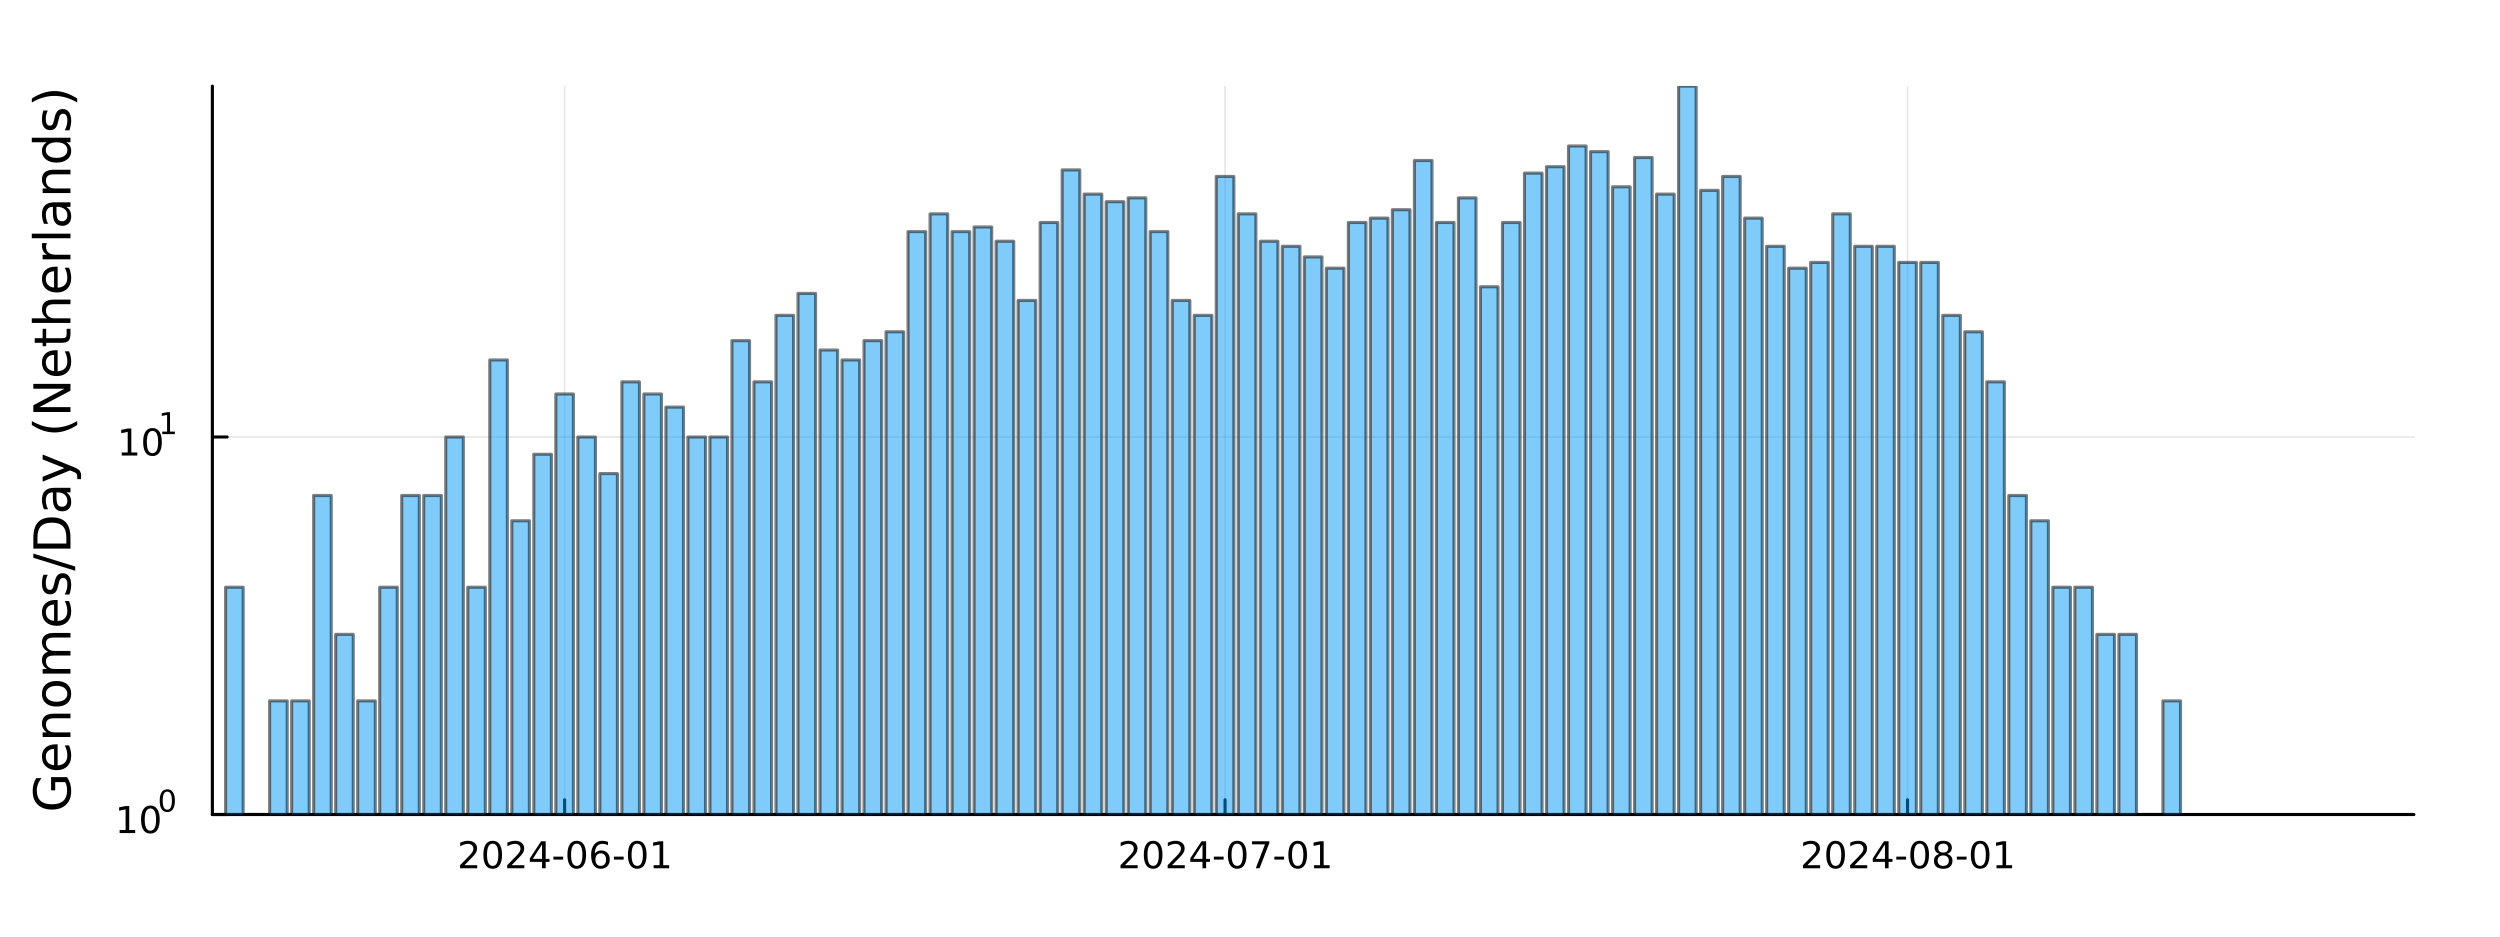 <?xml version="1.0" encoding="utf-8"?>
<svg xmlns="http://www.w3.org/2000/svg" xmlns:xlink="http://www.w3.org/1999/xlink" width="800" height="300" viewBox="0 0 3200 1200">
<rect x="0" y="0" width="3200" height="1200" fill="#333333" stroke="none"/>
<defs>
  <clipPath id="clip700">
    <rect x="0" y="0" width="3200" height="1200"/>
  </clipPath>
</defs>
<path clip-path="url(#clip700)" d="M0 1200 L3200 1200 L3200 0 L0 0  Z" fill="#ffffff" fill-rule="evenodd" fill-opacity="1"/>
<defs>
  <clipPath id="clip701">
    <rect x="640" y="0" width="2241" height="1200"/>
  </clipPath>
</defs>
<path clip-path="url(#clip700)" d="M271.839 1042.58 L3089.76 1042.58 L3089.76 110.236 L271.839 110.236  Z" fill="#ffffff" fill-rule="evenodd" fill-opacity="1"/>
<defs>
  <clipPath id="clip702">
    <rect x="271" y="110" width="2819" height="933"/>
  </clipPath>
</defs>
<polyline clip-path="url(#clip702)" style="stroke:#000000; stroke-linecap:round; stroke-linejoin:round; stroke-width:2; stroke-opacity:0.1; fill:none" points="722.707,1042.58 722.707,110.236 "/>
<polyline clip-path="url(#clip702)" style="stroke:#000000; stroke-linecap:round; stroke-linejoin:round; stroke-width:2; stroke-opacity:0.1; fill:none" points="1568.08,1042.58 1568.08,110.236 "/>
<polyline clip-path="url(#clip702)" style="stroke:#000000; stroke-linecap:round; stroke-linejoin:round; stroke-width:2; stroke-opacity:0.1; fill:none" points="2441.64,1042.58 2441.64,110.236 "/>
<polyline clip-path="url(#clip700)" style="stroke:#000000; stroke-linecap:round; stroke-linejoin:round; stroke-width:4; stroke-opacity:1; fill:none" points="271.839,1042.58 3089.76,1042.58 "/>
<polyline clip-path="url(#clip700)" style="stroke:#000000; stroke-linecap:round; stroke-linejoin:round; stroke-width:4; stroke-opacity:1; fill:none" points="722.707,1042.58 722.707,1023.68 "/>
<polyline clip-path="url(#clip700)" style="stroke:#000000; stroke-linecap:round; stroke-linejoin:round; stroke-width:4; stroke-opacity:1; fill:none" points="1568.08,1042.58 1568.08,1023.68 "/>
<polyline clip-path="url(#clip700)" style="stroke:#000000; stroke-linecap:round; stroke-linejoin:round; stroke-width:4; stroke-opacity:1; fill:none" points="2441.64,1042.58 2441.64,1023.68 "/>
<path clip-path="url(#clip700)" d="M594.502 1107.44 L610.821 1107.44 L610.821 1111.38 L588.877 1111.38 L588.877 1107.44 Q591.539 1104.69 596.122 1100.06 Q600.729 1095.4 601.909 1094.06 Q604.155 1091.54 605.034 1089.8 Q605.937 1088.04 605.937 1086.35 Q605.937 1083.6 603.993 1081.86 Q602.071 1080.13 598.969 1080.13 Q596.77 1080.13 594.317 1080.89 Q591.886 1081.65 589.108 1083.2 L589.108 1078.48 Q591.932 1077.35 594.386 1076.77 Q596.84 1076.19 598.877 1076.19 Q604.247 1076.19 607.442 1078.88 Q610.636 1081.56 610.636 1086.05 Q610.636 1088.18 609.826 1090.1 Q609.039 1092 606.932 1094.59 Q606.354 1095.26 603.252 1098.48 Q600.15 1101.68 594.502 1107.44 Z" fill="#000000" fill-rule="nonzero" fill-opacity="1" /><path clip-path="url(#clip700)" d="M630.636 1079.89 Q627.025 1079.89 625.196 1083.46 Q623.391 1087 623.391 1094.13 Q623.391 1101.24 625.196 1104.8 Q627.025 1108.34 630.636 1108.34 Q634.27 1108.34 636.076 1104.8 Q637.904 1101.24 637.904 1094.13 Q637.904 1087 636.076 1083.46 Q634.27 1079.89 630.636 1079.89 M630.636 1076.19 Q636.446 1076.19 639.502 1080.8 Q642.58 1085.38 642.58 1094.13 Q642.58 1102.86 639.502 1107.46 Q636.446 1112.05 630.636 1112.05 Q624.826 1112.05 621.747 1107.46 Q618.691 1102.86 618.691 1094.13 Q618.691 1085.38 621.747 1080.8 Q624.826 1076.19 630.636 1076.19 Z" fill="#000000" fill-rule="nonzero" fill-opacity="1" /><path clip-path="url(#clip700)" d="M654.826 1107.44 L671.145 1107.44 L671.145 1111.38 L649.201 1111.38 L649.201 1107.44 Q651.863 1104.69 656.446 1100.06 Q661.052 1095.4 662.233 1094.06 Q664.478 1091.54 665.358 1089.8 Q666.261 1088.04 666.261 1086.35 Q666.261 1083.6 664.316 1081.86 Q662.395 1080.13 659.293 1080.13 Q657.094 1080.13 654.64 1080.89 Q652.21 1081.65 649.432 1083.2 L649.432 1078.48 Q652.256 1077.35 654.71 1076.77 Q657.164 1076.19 659.201 1076.19 Q664.571 1076.19 667.765 1078.88 Q670.96 1081.56 670.96 1086.05 Q670.96 1088.18 670.15 1090.1 Q669.363 1092 667.256 1094.59 Q666.677 1095.26 663.576 1098.48 Q660.474 1101.68 654.826 1107.44 Z" fill="#000000" fill-rule="nonzero" fill-opacity="1" /><path clip-path="url(#clip700)" d="M693.807 1080.89 L682.001 1099.34 L693.807 1099.34 L693.807 1080.89 M692.58 1076.82 L698.46 1076.82 L698.46 1099.34 L703.39 1099.34 L703.39 1103.23 L698.46 1103.23 L698.46 1111.38 L693.807 1111.38 L693.807 1103.23 L678.205 1103.23 L678.205 1098.71 L692.58 1076.82 Z" fill="#000000" fill-rule="nonzero" fill-opacity="1" /><path clip-path="url(#clip700)" d="M708.367 1096.49 L720.844 1096.49 L720.844 1100.29 L708.367 1100.29 L708.367 1096.49 Z" fill="#000000" fill-rule="nonzero" fill-opacity="1" /><path clip-path="url(#clip700)" d="M738.228 1079.89 Q734.617 1079.89 732.788 1083.46 Q730.983 1087 730.983 1094.13 Q730.983 1101.24 732.788 1104.8 Q734.617 1108.34 738.228 1108.34 Q741.862 1108.34 743.668 1104.8 Q745.496 1101.24 745.496 1094.13 Q745.496 1087 743.668 1083.46 Q741.862 1079.89 738.228 1079.89 M738.228 1076.19 Q744.038 1076.19 747.094 1080.8 Q750.172 1085.38 750.172 1094.13 Q750.172 1102.86 747.094 1107.46 Q744.038 1112.05 738.228 1112.05 Q732.418 1112.05 729.339 1107.46 Q726.284 1102.86 726.284 1094.13 Q726.284 1085.38 729.339 1080.8 Q732.418 1076.19 738.228 1076.19 Z" fill="#000000" fill-rule="nonzero" fill-opacity="1" /><path clip-path="url(#clip700)" d="M768.968 1092.23 Q765.82 1092.23 763.968 1094.39 Q762.14 1096.54 762.14 1100.29 Q762.14 1104.01 763.968 1106.19 Q765.82 1108.34 768.968 1108.34 Q772.117 1108.34 773.945 1106.19 Q775.797 1104.01 775.797 1100.29 Q775.797 1096.54 773.945 1094.39 Q772.117 1092.23 768.968 1092.23 M778.251 1077.58 L778.251 1081.84 Q776.492 1081.01 774.686 1080.57 Q772.904 1080.13 771.144 1080.13 Q766.515 1080.13 764.061 1083.25 Q761.631 1086.38 761.283 1092.7 Q762.649 1090.68 764.709 1089.62 Q766.769 1088.53 769.246 1088.53 Q774.455 1088.53 777.464 1091.7 Q780.496 1094.85 780.496 1100.29 Q780.496 1105.61 777.348 1108.83 Q774.2 1112.05 768.968 1112.05 Q762.973 1112.05 759.802 1107.46 Q756.631 1102.86 756.631 1094.13 Q756.631 1085.94 760.519 1081.07 Q764.408 1076.19 770.959 1076.19 Q772.718 1076.19 774.501 1076.54 Q776.306 1076.89 778.251 1077.58 Z" fill="#000000" fill-rule="nonzero" fill-opacity="1" /><path clip-path="url(#clip700)" d="M785.797 1096.49 L798.274 1096.49 L798.274 1100.29 L785.797 1100.29 L785.797 1096.49 Z" fill="#000000" fill-rule="nonzero" fill-opacity="1" /><path clip-path="url(#clip700)" d="M815.658 1079.89 Q812.047 1079.89 810.218 1083.46 Q808.413 1087 808.413 1094.13 Q808.413 1101.24 810.218 1104.8 Q812.047 1108.34 815.658 1108.34 Q819.292 1108.34 821.098 1104.8 Q822.927 1101.24 822.927 1094.13 Q822.927 1087 821.098 1083.46 Q819.292 1079.89 815.658 1079.89 M815.658 1076.19 Q821.468 1076.19 824.524 1080.8 Q827.602 1085.38 827.602 1094.13 Q827.602 1102.86 824.524 1107.46 Q821.468 1112.05 815.658 1112.05 Q809.848 1112.05 806.769 1107.46 Q803.714 1102.86 803.714 1094.13 Q803.714 1085.38 806.769 1080.8 Q809.848 1076.19 815.658 1076.19 Z" fill="#000000" fill-rule="nonzero" fill-opacity="1" /><path clip-path="url(#clip700)" d="M836.63 1107.44 L844.269 1107.44 L844.269 1081.07 L835.959 1082.74 L835.959 1078.48 L844.223 1076.82 L848.899 1076.82 L848.899 1107.44 L856.537 1107.44 L856.537 1111.38 L836.63 1111.38 L836.63 1107.44 Z" fill="#000000" fill-rule="nonzero" fill-opacity="1" /><path clip-path="url(#clip700)" d="M1439.88 1107.44 L1456.2 1107.44 L1456.2 1111.38 L1434.25 1111.38 L1434.25 1107.44 Q1436.92 1104.69 1441.5 1100.06 Q1446.11 1095.4 1447.29 1094.06 Q1449.53 1091.54 1450.41 1089.8 Q1451.31 1088.04 1451.31 1086.35 Q1451.31 1083.6 1449.37 1081.86 Q1447.45 1080.13 1444.35 1080.13 Q1442.15 1080.13 1439.69 1080.89 Q1437.26 1081.65 1434.49 1083.2 L1434.49 1078.48 Q1437.31 1077.35 1439.76 1076.77 Q1442.22 1076.19 1444.25 1076.19 Q1449.62 1076.19 1452.82 1078.88 Q1456.01 1081.56 1456.01 1086.05 Q1456.01 1088.18 1455.2 1090.1 Q1454.42 1092 1452.31 1094.59 Q1451.73 1095.26 1448.63 1098.48 Q1445.53 1101.68 1439.88 1107.44 Z" fill="#000000" fill-rule="nonzero" fill-opacity="1" /><path clip-path="url(#clip700)" d="M1476.01 1079.89 Q1472.4 1079.89 1470.57 1083.46 Q1468.77 1087 1468.77 1094.13 Q1468.77 1101.24 1470.57 1104.8 Q1472.4 1108.34 1476.01 1108.34 Q1479.65 1108.34 1481.45 1104.8 Q1483.28 1101.24 1483.28 1094.13 Q1483.28 1087 1481.45 1083.46 Q1479.65 1079.89 1476.01 1079.89 M1476.01 1076.19 Q1481.82 1076.19 1484.88 1080.8 Q1487.96 1085.38 1487.96 1094.13 Q1487.96 1102.86 1484.88 1107.46 Q1481.82 1112.05 1476.01 1112.05 Q1470.2 1112.05 1467.12 1107.46 Q1464.07 1102.86 1464.07 1094.13 Q1464.07 1085.38 1467.12 1080.8 Q1470.2 1076.19 1476.01 1076.19 Z" fill="#000000" fill-rule="nonzero" fill-opacity="1" /><path clip-path="url(#clip700)" d="M1500.2 1107.44 L1516.52 1107.44 L1516.52 1111.38 L1494.58 1111.38 L1494.58 1107.44 Q1497.24 1104.69 1501.82 1100.06 Q1506.43 1095.4 1507.61 1094.06 Q1509.86 1091.54 1510.74 1089.8 Q1511.64 1088.04 1511.64 1086.35 Q1511.64 1083.6 1509.69 1081.86 Q1507.77 1080.13 1504.67 1080.13 Q1502.47 1080.13 1500.02 1080.89 Q1497.59 1081.65 1494.81 1083.2 L1494.81 1078.48 Q1497.63 1077.35 1500.09 1076.77 Q1502.54 1076.19 1504.58 1076.19 Q1509.95 1076.19 1513.14 1078.88 Q1516.34 1081.56 1516.34 1086.05 Q1516.34 1088.18 1515.53 1090.1 Q1514.74 1092 1512.63 1094.59 Q1512.05 1095.26 1508.95 1098.48 Q1505.85 1101.68 1500.2 1107.44 Z" fill="#000000" fill-rule="nonzero" fill-opacity="1" /><path clip-path="url(#clip700)" d="M1539.18 1080.89 L1527.38 1099.34 L1539.18 1099.34 L1539.18 1080.89 M1537.96 1076.82 L1543.84 1076.82 L1543.84 1099.34 L1548.77 1099.34 L1548.77 1103.23 L1543.84 1103.23 L1543.84 1111.38 L1539.18 1111.38 L1539.18 1103.23 L1523.58 1103.23 L1523.58 1098.71 L1537.96 1076.82 Z" fill="#000000" fill-rule="nonzero" fill-opacity="1" /><path clip-path="url(#clip700)" d="M1553.74 1096.49 L1566.22 1096.49 L1566.22 1100.29 L1553.74 1100.29 L1553.74 1096.49 Z" fill="#000000" fill-rule="nonzero" fill-opacity="1" /><path clip-path="url(#clip700)" d="M1583.61 1079.89 Q1579.99 1079.89 1578.17 1083.46 Q1576.36 1087 1576.36 1094.13 Q1576.36 1101.24 1578.17 1104.8 Q1579.99 1108.34 1583.61 1108.34 Q1587.24 1108.34 1589.05 1104.8 Q1590.87 1101.24 1590.87 1094.13 Q1590.87 1087 1589.05 1083.46 Q1587.24 1079.89 1583.61 1079.89 M1583.61 1076.19 Q1589.42 1076.19 1592.47 1080.8 Q1595.55 1085.38 1595.55 1094.13 Q1595.55 1102.86 1592.47 1107.46 Q1589.42 1112.05 1583.61 1112.05 Q1577.8 1112.05 1574.72 1107.46 Q1571.66 1102.86 1571.66 1094.13 Q1571.66 1085.38 1574.72 1080.8 Q1577.8 1076.19 1583.61 1076.19 Z" fill="#000000" fill-rule="nonzero" fill-opacity="1" /><path clip-path="url(#clip700)" d="M1602.59 1076.82 L1624.81 1076.82 L1624.81 1078.81 L1612.26 1111.38 L1607.38 1111.38 L1619.18 1080.75 L1602.59 1080.75 L1602.59 1076.82 Z" fill="#000000" fill-rule="nonzero" fill-opacity="1" /><path clip-path="url(#clip700)" d="M1631.17 1096.49 L1643.65 1096.49 L1643.65 1100.29 L1631.17 1100.29 L1631.17 1096.49 Z" fill="#000000" fill-rule="nonzero" fill-opacity="1" /><path clip-path="url(#clip700)" d="M1661.04 1079.89 Q1657.42 1079.89 1655.6 1083.46 Q1653.79 1087 1653.79 1094.13 Q1653.79 1101.24 1655.6 1104.8 Q1657.42 1108.34 1661.04 1108.34 Q1664.67 1108.34 1666.48 1104.8 Q1668.3 1101.24 1668.3 1094.13 Q1668.3 1087 1666.48 1083.46 Q1664.67 1079.89 1661.04 1079.89 M1661.04 1076.19 Q1666.85 1076.19 1669.9 1080.8 Q1672.98 1085.38 1672.98 1094.13 Q1672.98 1102.86 1669.9 1107.46 Q1666.85 1112.05 1661.04 1112.05 Q1655.23 1112.05 1652.15 1107.46 Q1649.09 1102.86 1649.09 1094.13 Q1649.09 1085.38 1652.15 1080.8 Q1655.23 1076.19 1661.04 1076.19 Z" fill="#000000" fill-rule="nonzero" fill-opacity="1" /><path clip-path="url(#clip700)" d="M1682.01 1107.44 L1689.65 1107.44 L1689.65 1081.07 L1681.34 1082.74 L1681.34 1078.48 L1689.6 1076.82 L1694.28 1076.82 L1694.28 1107.44 L1701.91 1107.44 L1701.91 1111.38 L1682.01 1111.38 L1682.01 1107.44 Z" fill="#000000" fill-rule="nonzero" fill-opacity="1" /><path clip-path="url(#clip700)" d="M2313.44 1107.44 L2329.76 1107.44 L2329.76 1111.38 L2307.81 1111.38 L2307.81 1107.44 Q2310.47 1104.69 2315.06 1100.06 Q2319.66 1095.4 2320.84 1094.06 Q2323.09 1091.54 2323.97 1089.8 Q2324.87 1088.04 2324.87 1086.35 Q2324.87 1083.6 2322.93 1081.86 Q2321.01 1080.13 2317.9 1080.13 Q2315.7 1080.13 2313.25 1080.89 Q2310.82 1081.65 2308.04 1083.2 L2308.04 1078.48 Q2310.87 1077.35 2313.32 1076.77 Q2315.77 1076.19 2317.81 1076.19 Q2323.18 1076.19 2326.38 1078.88 Q2329.57 1081.56 2329.57 1086.05 Q2329.57 1088.18 2328.76 1090.1 Q2327.97 1092 2325.87 1094.59 Q2325.29 1095.26 2322.19 1098.48 Q2319.08 1101.68 2313.44 1107.44 Z" fill="#000000" fill-rule="nonzero" fill-opacity="1" /><path clip-path="url(#clip700)" d="M2349.57 1079.89 Q2345.96 1079.89 2344.13 1083.46 Q2342.32 1087 2342.32 1094.13 Q2342.32 1101.24 2344.13 1104.8 Q2345.96 1108.34 2349.57 1108.34 Q2353.2 1108.34 2355.01 1104.8 Q2356.84 1101.24 2356.84 1094.13 Q2356.84 1087 2355.01 1083.46 Q2353.2 1079.89 2349.57 1079.89 M2349.57 1076.19 Q2355.38 1076.19 2358.44 1080.8 Q2361.51 1085.38 2361.51 1094.13 Q2361.51 1102.86 2358.44 1107.46 Q2355.38 1112.05 2349.57 1112.05 Q2343.76 1112.05 2340.68 1107.46 Q2337.63 1102.86 2337.63 1094.13 Q2337.63 1085.38 2340.68 1080.8 Q2343.76 1076.19 2349.57 1076.19 Z" fill="#000000" fill-rule="nonzero" fill-opacity="1" /><path clip-path="url(#clip700)" d="M2373.76 1107.44 L2390.08 1107.44 L2390.08 1111.38 L2368.13 1111.38 L2368.13 1107.44 Q2370.8 1104.69 2375.38 1100.06 Q2379.99 1095.4 2381.17 1094.06 Q2383.41 1091.54 2384.29 1089.8 Q2385.19 1088.04 2385.19 1086.35 Q2385.19 1083.6 2383.25 1081.86 Q2381.33 1080.13 2378.23 1080.13 Q2376.03 1080.13 2373.57 1080.89 Q2371.14 1081.65 2368.37 1083.2 L2368.37 1078.48 Q2371.19 1077.35 2373.64 1076.77 Q2376.1 1076.19 2378.13 1076.19 Q2383.5 1076.19 2386.7 1078.88 Q2389.89 1081.56 2389.89 1086.05 Q2389.89 1088.18 2389.08 1090.1 Q2388.3 1092 2386.19 1094.59 Q2385.61 1095.26 2382.51 1098.48 Q2379.41 1101.68 2373.76 1107.44 Z" fill="#000000" fill-rule="nonzero" fill-opacity="1" /><path clip-path="url(#clip700)" d="M2412.74 1080.89 L2400.94 1099.34 L2412.74 1099.34 L2412.74 1080.89 M2411.51 1076.82 L2417.39 1076.82 L2417.39 1099.34 L2422.32 1099.34 L2422.32 1103.23 L2417.39 1103.23 L2417.39 1111.38 L2412.74 1111.38 L2412.74 1103.23 L2397.14 1103.23 L2397.14 1098.71 L2411.51 1076.82 Z" fill="#000000" fill-rule="nonzero" fill-opacity="1" /><path clip-path="url(#clip700)" d="M2427.3 1096.49 L2439.78 1096.49 L2439.78 1100.29 L2427.3 1100.29 L2427.3 1096.49 Z" fill="#000000" fill-rule="nonzero" fill-opacity="1" /><path clip-path="url(#clip700)" d="M2457.16 1079.89 Q2453.55 1079.89 2451.72 1083.46 Q2449.92 1087 2449.92 1094.13 Q2449.92 1101.24 2451.72 1104.8 Q2453.55 1108.34 2457.16 1108.34 Q2460.8 1108.34 2462.6 1104.8 Q2464.43 1101.24 2464.43 1094.13 Q2464.43 1087 2462.6 1083.46 Q2460.8 1079.89 2457.16 1079.89 M2457.16 1076.19 Q2462.97 1076.19 2466.03 1080.8 Q2469.11 1085.38 2469.11 1094.13 Q2469.11 1102.86 2466.03 1107.46 Q2462.97 1112.05 2457.16 1112.05 Q2451.35 1112.05 2448.27 1107.46 Q2445.22 1102.86 2445.22 1094.13 Q2445.22 1085.38 2448.27 1080.8 Q2451.35 1076.19 2457.16 1076.19 Z" fill="#000000" fill-rule="nonzero" fill-opacity="1" /><path clip-path="url(#clip700)" d="M2487.32 1094.96 Q2483.99 1094.96 2482.07 1096.75 Q2480.17 1098.53 2480.17 1101.65 Q2480.17 1104.78 2482.07 1106.56 Q2483.99 1108.34 2487.32 1108.34 Q2490.66 1108.34 2492.58 1106.56 Q2494.5 1104.76 2494.5 1101.65 Q2494.5 1098.53 2492.58 1096.75 Q2490.68 1094.96 2487.32 1094.96 M2482.65 1092.97 Q2479.64 1092.23 2477.95 1090.17 Q2476.28 1088.11 2476.28 1085.15 Q2476.28 1081.01 2479.22 1078.6 Q2482.18 1076.19 2487.32 1076.19 Q2492.49 1076.19 2495.43 1078.6 Q2498.37 1081.01 2498.37 1085.15 Q2498.37 1088.11 2496.68 1090.17 Q2495.01 1092.23 2492.02 1092.97 Q2495.4 1093.76 2497.28 1096.05 Q2499.18 1098.34 2499.18 1101.65 Q2499.18 1106.68 2496.1 1109.36 Q2493.04 1112.05 2487.32 1112.05 Q2481.61 1112.05 2478.53 1109.36 Q2475.47 1106.68 2475.47 1101.65 Q2475.47 1098.34 2477.37 1096.05 Q2479.27 1093.76 2482.65 1092.97 M2480.93 1085.59 Q2480.93 1088.27 2482.6 1089.78 Q2484.29 1091.28 2487.32 1091.28 Q2490.33 1091.28 2492.02 1089.78 Q2493.74 1088.27 2493.74 1085.59 Q2493.74 1082.9 2492.02 1081.4 Q2490.33 1079.89 2487.32 1079.89 Q2484.29 1079.89 2482.6 1081.4 Q2480.93 1082.9 2480.93 1085.59 Z" fill="#000000" fill-rule="nonzero" fill-opacity="1" /><path clip-path="url(#clip700)" d="M2504.73 1096.49 L2517.21 1096.49 L2517.21 1100.29 L2504.73 1100.29 L2504.73 1096.49 Z" fill="#000000" fill-rule="nonzero" fill-opacity="1" /><path clip-path="url(#clip700)" d="M2534.59 1079.89 Q2530.98 1079.89 2529.15 1083.46 Q2527.35 1087 2527.35 1094.13 Q2527.35 1101.24 2529.15 1104.8 Q2530.98 1108.34 2534.59 1108.34 Q2538.23 1108.34 2540.03 1104.8 Q2541.86 1101.24 2541.86 1094.13 Q2541.86 1087 2540.03 1083.46 Q2538.23 1079.89 2534.59 1079.89 M2534.59 1076.19 Q2540.4 1076.19 2543.46 1080.8 Q2546.54 1085.38 2546.54 1094.13 Q2546.54 1102.86 2543.46 1107.46 Q2540.4 1112.05 2534.59 1112.05 Q2528.78 1112.05 2525.7 1107.46 Q2522.65 1102.86 2522.65 1094.13 Q2522.65 1085.38 2525.7 1080.8 Q2528.78 1076.19 2534.59 1076.19 Z" fill="#000000" fill-rule="nonzero" fill-opacity="1" /><path clip-path="url(#clip700)" d="M2555.56 1107.44 L2563.2 1107.44 L2563.2 1081.07 L2554.89 1082.74 L2554.89 1078.48 L2563.16 1076.82 L2567.83 1076.82 L2567.83 1107.44 L2575.47 1107.44 L2575.47 1111.38 L2555.56 1111.38 L2555.56 1107.44 Z" fill="#000000" fill-rule="nonzero" fill-opacity="1" /><polyline clip-path="url(#clip702)" style="stroke:#000000; stroke-linecap:round; stroke-linejoin:round; stroke-width:2; stroke-opacity:0.1; fill:none" points="271.839,1042.58 3089.76,1042.58 "/>
<polyline clip-path="url(#clip702)" style="stroke:#000000; stroke-linecap:round; stroke-linejoin:round; stroke-width:2; stroke-opacity:0.1; fill:none" points="271.839,559.353 3089.76,559.353 "/>
<polyline clip-path="url(#clip700)" style="stroke:#000000; stroke-linecap:round; stroke-linejoin:round; stroke-width:4; stroke-opacity:1; fill:none" points="271.839,1042.58 271.839,110.236 "/>
<polyline clip-path="url(#clip700)" style="stroke:#000000; stroke-linecap:round; stroke-linejoin:round; stroke-width:4; stroke-opacity:1; fill:none" points="271.839,1042.58 290.737,1042.58 "/>
<polyline clip-path="url(#clip700)" style="stroke:#000000; stroke-linecap:round; stroke-linejoin:round; stroke-width:4; stroke-opacity:1; fill:none" points="271.839,559.353 290.737,559.353 "/>
<path clip-path="url(#clip700)" d="M153.134 1062.37 L160.772 1062.37 L160.772 1036 L152.462 1037.67 L152.462 1033.41 L160.726 1031.74 L165.402 1031.74 L165.402 1062.37 L173.041 1062.37 L173.041 1066.3 L153.134 1066.3 L153.134 1062.37 Z" fill="#000000" fill-rule="nonzero" fill-opacity="1" /><path clip-path="url(#clip700)" d="M192.485 1034.82 Q188.874 1034.82 187.045 1038.39 Q185.24 1041.93 185.24 1049.06 Q185.24 1056.16 187.045 1059.73 Q188.874 1063.27 192.485 1063.27 Q196.119 1063.27 197.925 1059.73 Q199.754 1056.16 199.754 1049.06 Q199.754 1041.93 197.925 1038.39 Q196.119 1034.82 192.485 1034.82 M192.485 1031.12 Q198.295 1031.12 201.351 1035.72 Q204.43 1040.31 204.43 1049.06 Q204.43 1057.78 201.351 1062.39 Q198.295 1066.97 192.485 1066.97 Q186.675 1066.97 183.596 1062.39 Q180.541 1057.78 180.541 1049.06 Q180.541 1040.31 183.596 1035.72 Q186.675 1031.12 192.485 1031.12 Z" fill="#000000" fill-rule="nonzero" fill-opacity="1" /><path clip-path="url(#clip700)" d="M214.134 1013.31 Q211.2 1013.31 209.715 1016.21 Q208.248 1019.09 208.248 1024.88 Q208.248 1030.66 209.715 1033.55 Q211.2 1036.43 214.134 1036.43 Q217.087 1036.43 218.554 1033.55 Q220.04 1030.66 220.04 1024.88 Q220.04 1019.09 218.554 1016.21 Q217.087 1013.31 214.134 1013.31 M214.134 1010.31 Q218.855 1010.31 221.338 1014.05 Q223.839 1017.77 223.839 1024.88 Q223.839 1031.97 221.338 1035.71 Q218.855 1039.44 214.134 1039.44 Q209.414 1039.44 206.912 1035.71 Q204.43 1031.97 204.43 1024.88 Q204.43 1017.77 206.912 1014.05 Q209.414 1010.31 214.134 1010.31 Z" fill="#000000" fill-rule="nonzero" fill-opacity="1" /><path clip-path="url(#clip700)" d="M155.823 579.145 L163.462 579.145 L163.462 552.78 L155.152 554.446 L155.152 550.187 L163.416 548.52 L168.092 548.52 L168.092 579.145 L175.73 579.145 L175.73 583.08 L155.823 583.08 L155.823 579.145 Z" fill="#000000" fill-rule="nonzero" fill-opacity="1" /><path clip-path="url(#clip700)" d="M195.175 551.599 Q191.564 551.599 189.735 555.164 Q187.929 558.706 187.929 565.835 Q187.929 572.942 189.735 576.506 Q191.564 580.048 195.175 580.048 Q198.809 580.048 200.615 576.506 Q202.443 572.942 202.443 565.835 Q202.443 558.706 200.615 555.164 Q198.809 551.599 195.175 551.599 M195.175 547.895 Q200.985 547.895 204.04 552.502 Q207.119 557.085 207.119 565.835 Q207.119 574.562 204.04 579.168 Q200.985 583.752 195.175 583.752 Q189.365 583.752 186.286 579.168 Q183.23 574.562 183.23 565.835 Q183.23 557.085 186.286 552.502 Q189.365 547.895 195.175 547.895 Z" fill="#000000" fill-rule="nonzero" fill-opacity="1" /><path clip-path="url(#clip700)" d="M207.665 552.473 L213.871 552.473 L213.871 531.051 L207.119 532.405 L207.119 528.944 L213.833 527.59 L217.633 527.59 L217.633 552.473 L223.839 552.473 L223.839 555.67 L207.665 555.67 L207.665 552.473 Z" fill="#000000" fill-rule="nonzero" fill-opacity="1" /><path clip-path="url(#clip700)" d="M83.427 1001.13 L70.664 1001.13 L70.664 1011.63 L65.38 1011.63 L65.38 994.76 L85.782 994.76 Q88.424 998.484 89.793 1002.97 Q91.129 1007.46 91.129 1012.55 Q91.129 1023.69 84.636 1029.99 Q78.111 1036.26 66.494 1036.26 Q54.845 1036.26 48.352 1029.99 Q41.827 1023.69 41.827 1012.55 Q41.827 1007.91 42.973 1003.74 Q44.119 999.535 46.347 996.002 L53.19 996.002 Q50.166 999.566 48.638 1003.58 Q47.11 1007.59 47.11 1012.01 Q47.11 1020.73 51.98 1025.12 Q56.85 1029.49 66.494 1029.49 Q76.106 1029.49 80.976 1025.12 Q85.846 1020.73 85.846 1012.01 Q85.846 1008.61 85.273 1005.93 Q84.668 1003.26 83.427 1001.13 Z" fill="#000000" fill-rule="nonzero" fill-opacity="1" /><path clip-path="url(#clip700)" d="M70.918 952.778 L73.783 952.778 L73.783 979.705 Q79.83 979.323 83.013 976.077 Q86.164 972.799 86.164 966.974 Q86.164 963.6 85.337 960.449 Q84.509 957.266 82.854 954.147 L88.392 954.147 Q89.729 957.298 90.429 960.608 Q91.129 963.918 91.129 967.324 Q91.129 975.854 86.164 980.851 Q81.199 985.816 72.732 985.816 Q63.98 985.816 58.855 981.106 Q53.699 976.363 53.699 968.343 Q53.699 961.149 58.346 956.98 Q62.961 952.778 70.918 952.778 M69.2 958.635 Q64.393 958.698 61.529 961.34 Q58.664 963.95 58.664 968.279 Q58.664 973.18 61.433 976.141 Q64.202 979.069 69.231 979.514 L69.2 958.635 Z" fill="#000000" fill-rule="nonzero" fill-opacity="1" /><path clip-path="url(#clip700)" d="M68.69 913.534 L90.206 913.534 L90.206 919.39 L68.881 919.39 Q63.82 919.39 61.306 921.364 Q58.791 923.337 58.791 927.284 Q58.791 932.026 61.815 934.763 Q64.839 937.501 70.059 937.501 L90.206 937.501 L90.206 943.389 L54.558 943.389 L54.558 937.501 L60.096 937.501 Q56.882 935.4 55.29 932.567 Q53.699 929.703 53.699 925.979 Q53.699 919.836 57.518 916.685 Q61.306 913.534 68.69 913.534 Z" fill="#000000" fill-rule="nonzero" fill-opacity="1" /><path clip-path="url(#clip700)" d="M58.664 888.039 Q58.664 892.75 62.356 895.487 Q66.017 898.224 72.414 898.224 Q78.812 898.224 82.504 895.519 Q86.164 892.782 86.164 888.039 Q86.164 883.36 82.472 880.623 Q78.78 877.886 72.414 877.886 Q66.08 877.886 62.388 880.623 Q58.664 883.36 58.664 888.039 M53.699 888.039 Q53.699 880.4 58.664 876.04 Q63.63 871.679 72.414 871.679 Q81.167 871.679 86.164 876.04 Q91.129 880.4 91.129 888.039 Q91.129 895.71 86.164 900.07 Q81.167 904.399 72.414 904.399 Q63.63 904.399 58.664 900.07 Q53.699 895.71 53.699 888.039 Z" fill="#000000" fill-rule="nonzero" fill-opacity="1" /><path clip-path="url(#clip700)" d="M61.401 834.217 Q57.455 832.021 55.577 828.965 Q53.699 825.91 53.699 821.772 Q53.699 816.202 57.614 813.178 Q61.497 810.155 68.69 810.155 L90.206 810.155 L90.206 816.043 L68.881 816.043 Q63.757 816.043 61.274 817.857 Q58.791 819.671 58.791 823.395 Q58.791 827.947 61.815 830.589 Q64.839 833.23 70.059 833.23 L90.206 833.23 L90.206 839.119 L68.881 839.119 Q63.725 839.119 61.274 840.933 Q58.791 842.747 58.791 846.535 Q58.791 851.023 61.847 853.664 Q64.871 856.306 70.059 856.306 L90.206 856.306 L90.206 862.194 L54.558 862.194 L54.558 856.306 L60.096 856.306 Q56.818 854.301 55.259 851.5 Q53.699 848.699 53.699 844.848 Q53.699 840.965 55.672 838.259 Q57.646 835.522 61.401 834.217 Z" fill="#000000" fill-rule="nonzero" fill-opacity="1" /><path clip-path="url(#clip700)" d="M70.918 767.982 L73.783 767.982 L73.783 794.909 Q79.83 794.527 83.013 791.28 Q86.164 788.002 86.164 782.177 Q86.164 778.804 85.337 775.653 Q84.509 772.47 82.854 769.351 L88.392 769.351 Q89.729 772.502 90.429 775.812 Q91.129 779.122 91.129 782.528 Q91.129 791.058 86.164 796.055 Q81.199 801.02 72.732 801.02 Q63.98 801.02 58.855 796.309 Q53.699 791.567 53.699 783.546 Q53.699 776.353 58.346 772.183 Q62.961 767.982 70.918 767.982 M69.2 773.838 Q64.393 773.902 61.529 776.544 Q58.664 779.154 58.664 783.482 Q58.664 788.384 61.433 791.344 Q64.202 794.272 69.231 794.718 L69.2 773.838 Z" fill="#000000" fill-rule="nonzero" fill-opacity="1" /><path clip-path="url(#clip700)" d="M55.609 735.644 L61.147 735.644 Q59.874 738.127 59.237 740.8 Q58.601 743.474 58.601 746.339 Q58.601 750.699 59.937 752.895 Q61.274 755.06 63.948 755.06 Q65.985 755.06 67.162 753.5 Q68.308 751.94 69.359 747.23 L69.804 745.225 Q71.141 738.986 73.592 736.376 Q76.011 733.734 80.371 733.734 Q85.337 733.734 88.233 737.681 Q91.129 741.596 91.129 748.471 Q91.129 751.336 90.556 754.455 Q90.015 757.542 88.901 760.98 L82.854 760.98 Q84.541 757.733 85.4 754.582 Q86.228 751.431 86.228 748.344 Q86.228 744.206 84.827 741.978 Q83.395 739.75 80.817 739.75 Q78.43 739.75 77.157 741.373 Q75.883 742.965 74.706 748.407 L74.228 750.444 Q73.082 755.887 70.727 758.306 Q68.34 760.725 64.202 760.725 Q59.173 760.725 56.436 757.16 Q53.699 753.595 53.699 747.039 Q53.699 743.792 54.176 740.928 Q54.654 738.063 55.609 735.644 Z" fill="#000000" fill-rule="nonzero" fill-opacity="1" /><path clip-path="url(#clip700)" d="M42.686 714.001 L42.686 708.59 L96.254 725.141 L96.254 730.552 L42.686 714.001 Z" fill="#000000" fill-rule="nonzero" fill-opacity="1" /><path clip-path="url(#clip700)" d="M47.97 695.763 L84.923 695.763 L84.923 687.997 Q84.923 678.162 80.467 673.61 Q76.011 669.027 66.398 669.027 Q56.85 669.027 52.426 673.61 Q47.97 678.162 47.97 687.997 L47.97 695.763 M42.686 702.192 L42.686 688.984 Q42.686 675.17 48.447 668.709 Q54.176 662.248 66.398 662.248 Q78.684 662.248 84.445 668.741 Q90.206 675.234 90.206 688.984 L90.206 702.192 L42.686 702.192 Z" fill="#000000" fill-rule="nonzero" fill-opacity="1" /><path clip-path="url(#clip700)" d="M72.287 636.053 Q72.287 643.15 73.91 645.888 Q75.533 648.625 79.448 648.625 Q82.567 648.625 84.413 646.588 Q86.228 644.519 86.228 640.986 Q86.228 636.116 82.79 633.188 Q79.321 630.228 73.592 630.228 L72.287 630.228 L72.287 636.053 M69.868 624.372 L90.206 624.372 L90.206 630.228 L84.795 630.228 Q88.042 632.233 89.602 635.225 Q91.129 638.217 91.129 642.546 Q91.129 648.02 88.074 651.267 Q84.986 654.481 79.83 654.481 Q73.815 654.481 70.759 650.471 Q67.704 646.429 67.704 638.44 L67.704 630.228 L67.131 630.228 Q63.088 630.228 60.892 632.902 Q58.664 635.543 58.664 640.35 Q58.664 643.405 59.396 646.301 Q60.128 649.198 61.592 651.871 L56.182 651.871 Q54.94 648.657 54.336 645.633 Q53.699 642.609 53.699 639.745 Q53.699 632.01 57.709 628.191 Q61.72 624.372 69.868 624.372 Z" fill="#000000" fill-rule="nonzero" fill-opacity="1" /><path clip-path="url(#clip700)" d="M93.516 597.476 Q99.882 599.959 101.824 602.314 Q103.765 604.67 103.765 608.616 L103.765 613.295 L98.864 613.295 L98.864 609.858 Q98.864 607.439 97.718 606.102 Q96.572 604.765 92.307 603.142 L89.633 602.092 L54.558 616.51 L54.558 610.303 L82.44 599.163 L54.558 588.023 L54.558 581.817 L93.516 597.476 Z" fill="#000000" fill-rule="nonzero" fill-opacity="1" /><path clip-path="url(#clip700)" d="M40.745 538.944 Q48.065 543.209 55.227 545.278 Q62.388 547.347 69.74 547.347 Q77.093 547.347 84.318 545.278 Q91.511 543.177 98.8 538.944 L98.8 544.036 Q91.32 548.811 84.095 551.198 Q76.87 553.553 69.74 553.553 Q62.643 553.553 55.45 551.198 Q48.256 548.842 40.745 544.036 L40.745 538.944 Z" fill="#000000" fill-rule="nonzero" fill-opacity="1" /><path clip-path="url(#clip700)" d="M42.686 527.326 L42.686 518.669 L82.44 497.599 L42.686 497.599 L42.686 491.36 L90.206 491.36 L90.206 500.018 L50.452 521.088 L90.206 521.088 L90.206 527.326 L42.686 527.326 Z" fill="#000000" fill-rule="nonzero" fill-opacity="1" /><path clip-path="url(#clip700)" d="M70.918 448.328 L73.783 448.328 L73.783 475.255 Q79.83 474.873 83.013 471.626 Q86.164 468.348 86.164 462.523 Q86.164 459.15 85.337 455.999 Q84.509 452.816 82.854 449.697 L88.392 449.697 Q89.729 452.848 90.429 456.158 Q91.129 459.468 91.129 462.874 Q91.129 471.404 86.164 476.401 Q81.199 481.366 72.732 481.366 Q63.98 481.366 58.855 476.655 Q53.699 471.913 53.699 463.892 Q53.699 456.699 58.346 452.529 Q62.961 448.328 70.918 448.328 M69.2 454.184 Q64.393 454.248 61.529 456.89 Q58.664 459.5 58.664 463.828 Q58.664 468.73 61.433 471.69 Q64.202 474.618 69.231 475.064 L69.2 454.184 Z" fill="#000000" fill-rule="nonzero" fill-opacity="1" /><path clip-path="url(#clip700)" d="M44.437 432.923 L54.558 432.923 L54.558 420.86 L59.11 420.86 L59.11 432.923 L78.462 432.923 Q82.822 432.923 84.063 431.745 Q85.305 430.536 85.305 426.876 L85.305 420.86 L90.206 420.86 L90.206 426.876 Q90.206 433.655 87.692 436.233 Q85.145 438.811 78.462 438.811 L59.11 438.811 L59.11 443.108 L54.558 443.108 L54.558 438.811 L44.437 438.811 L44.437 432.923 Z" fill="#000000" fill-rule="nonzero" fill-opacity="1" /><path clip-path="url(#clip700)" d="M68.69 383.525 L90.206 383.525 L90.206 389.382 L68.881 389.382 Q63.82 389.382 61.306 391.355 Q58.791 393.328 58.791 397.275 Q58.791 402.017 61.815 404.755 Q64.839 407.492 70.059 407.492 L90.206 407.492 L90.206 413.38 L40.681 413.38 L40.681 407.492 L60.096 407.492 Q56.882 405.391 55.29 402.559 Q53.699 399.694 53.699 395.97 Q53.699 389.827 57.518 386.676 Q61.306 383.525 68.69 383.525 Z" fill="#000000" fill-rule="nonzero" fill-opacity="1" /><path clip-path="url(#clip700)" d="M70.918 341.352 L73.783 341.352 L73.783 368.279 Q79.83 367.897 83.013 364.651 Q86.164 361.372 86.164 355.548 Q86.164 352.174 85.337 349.023 Q84.509 345.84 82.854 342.721 L88.392 342.721 Q89.729 345.872 90.429 349.182 Q91.129 352.492 91.129 355.898 Q91.129 364.428 86.164 369.425 Q81.199 374.39 72.732 374.39 Q63.98 374.39 58.855 369.68 Q53.699 364.937 53.699 356.916 Q53.699 349.723 58.346 345.554 Q62.961 341.352 70.918 341.352 M69.2 347.209 Q64.393 347.272 61.529 349.914 Q58.664 352.524 58.664 356.853 Q58.664 361.754 61.433 364.714 Q64.202 367.643 69.231 368.088 L69.2 347.209 Z" fill="#000000" fill-rule="nonzero" fill-opacity="1" /><path clip-path="url(#clip700)" d="M60.033 311.083 Q59.46 312.07 59.205 313.248 Q58.919 314.393 58.919 315.794 Q58.919 320.759 62.165 323.433 Q65.38 326.075 71.427 326.075 L90.206 326.075 L90.206 331.963 L54.558 331.963 L54.558 326.075 L60.096 326.075 Q56.85 324.229 55.29 321.268 Q53.699 318.308 53.699 314.075 Q53.699 313.47 53.794 312.738 Q53.858 312.006 54.017 311.115 L60.033 311.083 Z" fill="#000000" fill-rule="nonzero" fill-opacity="1" /><path clip-path="url(#clip700)" d="M40.681 304.94 L40.681 299.084 L90.206 299.084 L90.206 304.94 L40.681 304.94 Z" fill="#000000" fill-rule="nonzero" fill-opacity="1" /><path clip-path="url(#clip700)" d="M72.287 270.629 Q72.287 277.727 73.91 280.464 Q75.533 283.202 79.448 283.202 Q82.567 283.202 84.413 281.165 Q86.228 279.096 86.228 275.563 Q86.228 270.693 82.79 267.765 Q79.321 264.805 73.592 264.805 L72.287 264.805 L72.287 270.629 M69.868 258.948 L90.206 258.948 L90.206 264.805 L84.795 264.805 Q88.042 266.81 89.602 269.802 Q91.129 272.794 91.129 277.122 Q91.129 282.597 88.074 285.843 Q84.986 289.058 79.83 289.058 Q73.815 289.058 70.759 285.048 Q67.704 281.005 67.704 273.016 L67.704 264.805 L67.131 264.805 Q63.088 264.805 60.892 267.478 Q58.664 270.12 58.664 274.926 Q58.664 277.982 59.396 280.878 Q60.128 283.774 61.592 286.448 L56.182 286.448 Q54.94 283.233 54.336 280.21 Q53.699 277.186 53.699 274.321 Q53.699 266.587 57.709 262.768 Q61.72 258.948 69.868 258.948 Z" fill="#000000" fill-rule="nonzero" fill-opacity="1" /><path clip-path="url(#clip700)" d="M68.69 217.253 L90.206 217.253 L90.206 223.109 L68.881 223.109 Q63.82 223.109 61.306 225.083 Q58.791 227.056 58.791 231.003 Q58.791 235.745 61.815 238.482 Q64.839 241.22 70.059 241.22 L90.206 241.22 L90.206 247.108 L54.558 247.108 L54.558 241.22 L60.096 241.22 Q56.882 239.119 55.29 236.286 Q53.699 233.422 53.699 229.698 Q53.699 223.555 57.518 220.404 Q61.306 217.253 68.69 217.253 Z" fill="#000000" fill-rule="nonzero" fill-opacity="1" /><path clip-path="url(#clip700)" d="M59.969 182.114 L40.681 182.114 L40.681 176.258 L90.206 176.258 L90.206 182.114 L84.859 182.114 Q88.042 183.96 89.602 186.793 Q91.129 189.594 91.129 193.541 Q91.129 200.002 85.973 204.076 Q80.817 208.118 72.414 208.118 Q64.011 208.118 58.855 204.076 Q53.699 200.002 53.699 193.541 Q53.699 189.594 55.259 186.793 Q56.786 183.96 59.969 182.114 M72.414 202.071 Q78.875 202.071 82.567 199.429 Q86.228 196.755 86.228 192.108 Q86.228 187.461 82.567 184.788 Q78.875 182.114 72.414 182.114 Q65.953 182.114 62.293 184.788 Q58.601 187.461 58.601 192.108 Q58.601 196.755 62.293 199.429 Q65.953 202.071 72.414 202.071 Z" fill="#000000" fill-rule="nonzero" fill-opacity="1" /><path clip-path="url(#clip700)" d="M55.609 141.469 L61.147 141.469 Q59.874 143.952 59.237 146.625 Q58.601 149.299 58.601 152.163 Q58.601 156.524 59.937 158.72 Q61.274 160.884 63.948 160.884 Q65.985 160.884 67.162 159.325 Q68.308 157.765 69.359 153.055 L69.804 151.049 Q71.141 144.811 73.592 142.201 Q76.011 139.559 80.371 139.559 Q85.337 139.559 88.233 143.506 Q91.129 147.421 91.129 154.296 Q91.129 157.161 90.556 160.28 Q90.015 163.367 88.901 166.805 L82.854 166.805 Q84.541 163.558 85.4 160.407 Q86.228 157.256 86.228 154.169 Q86.228 150.031 84.827 147.803 Q83.395 145.575 80.817 145.575 Q78.43 145.575 77.157 147.198 Q75.883 148.79 74.706 154.232 L74.228 156.269 Q73.082 161.712 70.727 164.131 Q68.34 166.55 64.202 166.55 Q59.173 166.55 56.436 162.985 Q53.699 159.42 53.699 152.864 Q53.699 149.617 54.176 146.753 Q54.654 143.888 55.609 141.469 Z" fill="#000000" fill-rule="nonzero" fill-opacity="1" /><path clip-path="url(#clip700)" d="M40.745 131.157 L40.745 126.064 Q48.256 121.29 55.45 118.934 Q62.643 116.547 69.74 116.547 Q76.87 116.547 84.095 118.934 Q91.32 121.29 98.8 126.064 L98.8 131.157 Q91.511 126.923 84.318 124.855 Q77.093 122.754 69.74 122.754 Q62.388 122.754 55.227 124.855 Q48.065 126.923 40.745 131.157 Z" fill="#000000" fill-rule="nonzero" fill-opacity="1" /><path clip-path="url(#clip702)" d="M288.747 751.647 L288.747 1042.58 L311.29 1042.58 L311.29 751.647 L288.747 751.647 L288.747 751.647  Z" fill="#009af9" fill-rule="evenodd" fill-opacity="0.5"/>
<polyline clip-path="url(#clip702)" style="stroke:#000000; stroke-linecap:round; stroke-linejoin:round; stroke-width:4; stroke-opacity:0.5; fill:none" points="288.747,751.647 288.747,1042.58 311.29,1042.58 311.29,751.647 288.747,751.647 "/>
<path clip-path="url(#clip702)" d="M316.926 1042.58 L316.926 1042.58 L339.469 1042.58 L339.469 1042.58 L316.926 1042.58 L316.926 1042.58  Z" fill="#009af9" fill-rule="evenodd" fill-opacity="0.5"/>
<polyline clip-path="url(#clip702)" style="stroke:#000000; stroke-linecap:round; stroke-linejoin:round; stroke-width:4; stroke-opacity:0.5; fill:none" points="316.926,1042.58 316.926,1042.58 339.469,1042.58 316.926,1042.58 "/>
<path clip-path="url(#clip702)" d="M345.105 897.111 L345.105 1042.58 L367.649 1042.58 L367.649 897.111 L345.105 897.111 L345.105 897.111  Z" fill="#009af9" fill-rule="evenodd" fill-opacity="0.5"/>
<polyline clip-path="url(#clip702)" style="stroke:#000000; stroke-linecap:round; stroke-linejoin:round; stroke-width:4; stroke-opacity:0.5; fill:none" points="345.105,897.111 345.105,1042.58 367.649,1042.58 367.649,897.111 345.105,897.111 "/>
<path clip-path="url(#clip702)" d="M373.285 897.111 L373.285 1042.58 L395.828 1042.58 L395.828 897.111 L373.285 897.111 L373.285 897.111  Z" fill="#009af9" fill-rule="evenodd" fill-opacity="0.5"/>
<polyline clip-path="url(#clip702)" style="stroke:#000000; stroke-linecap:round; stroke-linejoin:round; stroke-width:4; stroke-opacity:0.5; fill:none" points="373.285,897.111 373.285,1042.58 395.828,1042.58 395.828,897.111 373.285,897.111 "/>
<path clip-path="url(#clip702)" d="M401.464 634.205 L401.464 1042.58 L424.007 1042.58 L424.007 634.205 L401.464 634.205 L401.464 634.205  Z" fill="#009af9" fill-rule="evenodd" fill-opacity="0.5"/>
<polyline clip-path="url(#clip702)" style="stroke:#000000; stroke-linecap:round; stroke-linejoin:round; stroke-width:4; stroke-opacity:0.5; fill:none" points="401.464,634.205 401.464,1042.58 424.007,1042.58 424.007,634.205 401.464,634.205 "/>
<path clip-path="url(#clip702)" d="M429.643 812.02 L429.643 1042.58 L452.186 1042.58 L452.186 812.02 L429.643 812.02 L429.643 812.02  Z" fill="#009af9" fill-rule="evenodd" fill-opacity="0.5"/>
<polyline clip-path="url(#clip702)" style="stroke:#000000; stroke-linecap:round; stroke-linejoin:round; stroke-width:4; stroke-opacity:0.5; fill:none" points="429.643,812.02 429.643,1042.58 452.186,1042.58 452.186,812.02 429.643,812.02 "/>
<path clip-path="url(#clip702)" d="M457.822 897.111 L457.822 1042.58 L480.366 1042.58 L480.366 897.111 L457.822 897.111 L457.822 897.111  Z" fill="#009af9" fill-rule="evenodd" fill-opacity="0.5"/>
<polyline clip-path="url(#clip702)" style="stroke:#000000; stroke-linecap:round; stroke-linejoin:round; stroke-width:4; stroke-opacity:0.5; fill:none" points="457.822,897.111 457.822,1042.58 480.366,1042.58 480.366,897.111 457.822,897.111 "/>
<path clip-path="url(#clip702)" d="M486.001 751.647 L486.001 1042.58 L508.545 1042.58 L508.545 751.647 L486.001 751.647 L486.001 751.647  Z" fill="#009af9" fill-rule="evenodd" fill-opacity="0.5"/>
<polyline clip-path="url(#clip702)" style="stroke:#000000; stroke-linecap:round; stroke-linejoin:round; stroke-width:4; stroke-opacity:0.5; fill:none" points="486.001,751.647 486.001,1042.58 508.545,1042.58 508.545,751.647 486.001,751.647 "/>
<path clip-path="url(#clip702)" d="M514.181 634.205 L514.181 1042.58 L536.724 1042.58 L536.724 634.205 L514.181 634.205 L514.181 634.205  Z" fill="#009af9" fill-rule="evenodd" fill-opacity="0.5"/>
<polyline clip-path="url(#clip702)" style="stroke:#000000; stroke-linecap:round; stroke-linejoin:round; stroke-width:4; stroke-opacity:0.5; fill:none" points="514.181,634.205 514.181,1042.58 536.724,1042.58 536.724,634.205 514.181,634.205 "/>
<path clip-path="url(#clip702)" d="M542.36 634.205 L542.36 1042.58 L564.903 1042.58 L564.903 634.205 L542.36 634.205 L542.36 634.205  Z" fill="#009af9" fill-rule="evenodd" fill-opacity="0.5"/>
<polyline clip-path="url(#clip702)" style="stroke:#000000; stroke-linecap:round; stroke-linejoin:round; stroke-width:4; stroke-opacity:0.5; fill:none" points="542.36,634.205 542.36,1042.58 564.903,1042.58 564.903,634.205 542.36,634.205 "/>
<path clip-path="url(#clip702)" d="M570.539 559.353 L570.539 1042.58 L593.083 1042.58 L593.083 559.353 L570.539 559.353 L570.539 559.353  Z" fill="#009af9" fill-rule="evenodd" fill-opacity="0.5"/>
<polyline clip-path="url(#clip702)" style="stroke:#000000; stroke-linecap:round; stroke-linejoin:round; stroke-width:4; stroke-opacity:0.5; fill:none" points="570.539,559.353 570.539,1042.58 593.083,1042.58 593.083,559.353 570.539,559.353 "/>
<path clip-path="url(#clip702)" d="M598.718 751.647 L598.718 1042.58 L621.262 1042.58 L621.262 751.647 L598.718 751.647 L598.718 751.647  Z" fill="#009af9" fill-rule="evenodd" fill-opacity="0.5"/>
<polyline clip-path="url(#clip702)" style="stroke:#000000; stroke-linecap:round; stroke-linejoin:round; stroke-width:4; stroke-opacity:0.5; fill:none" points="598.718,751.647 598.718,1042.58 621.262,1042.58 621.262,751.647 598.718,751.647 "/>
<path clip-path="url(#clip702)" d="M626.898 460.717 L626.898 1042.58 L649.441 1042.58 L649.441 460.717 L626.898 460.717 L626.898 460.717  Z" fill="#009af9" fill-rule="evenodd" fill-opacity="0.5"/>
<polyline clip-path="url(#clip702)" style="stroke:#000000; stroke-linecap:round; stroke-linejoin:round; stroke-width:4; stroke-opacity:0.5; fill:none" points="626.898,460.717 626.898,1042.58 649.441,1042.58 649.441,460.717 626.898,460.717 "/>
<path clip-path="url(#clip702)" d="M655.077 666.555 L655.077 1042.58 L677.62 1042.58 L677.62 666.555 L655.077 666.555 L655.077 666.555  Z" fill="#009af9" fill-rule="evenodd" fill-opacity="0.5"/>
<polyline clip-path="url(#clip702)" style="stroke:#000000; stroke-linecap:round; stroke-linejoin:round; stroke-width:4; stroke-opacity:0.5; fill:none" points="655.077,666.555 655.077,1042.58 677.62,1042.58 677.62,666.555 655.077,666.555 "/>
<path clip-path="url(#clip702)" d="M683.256 581.464 L683.256 1042.58 L705.8 1042.58 L705.8 581.464 L683.256 581.464 L683.256 581.464  Z" fill="#009af9" fill-rule="evenodd" fill-opacity="0.5"/>
<polyline clip-path="url(#clip702)" style="stroke:#000000; stroke-linecap:round; stroke-linejoin:round; stroke-width:4; stroke-opacity:0.5; fill:none" points="683.256,581.464 683.256,1042.58 705.8,1042.58 705.8,581.464 683.256,581.464 "/>
<path clip-path="url(#clip702)" d="M711.435 504.293 L711.435 1042.58 L733.979 1042.58 L733.979 504.293 L711.435 504.293 L711.435 504.293  Z" fill="#009af9" fill-rule="evenodd" fill-opacity="0.5"/>
<polyline clip-path="url(#clip702)" style="stroke:#000000; stroke-linecap:round; stroke-linejoin:round; stroke-width:4; stroke-opacity:0.5; fill:none" points="711.435,504.293 711.435,1042.58 733.979,1042.58 733.979,504.293 711.435,504.293 "/>
<path clip-path="url(#clip702)" d="M739.615 559.353 L739.615 1042.58 L762.158 1042.58 L762.158 559.353 L739.615 559.353 L739.615 559.353  Z" fill="#009af9" fill-rule="evenodd" fill-opacity="0.5"/>
<polyline clip-path="url(#clip702)" style="stroke:#000000; stroke-linecap:round; stroke-linejoin:round; stroke-width:4; stroke-opacity:0.5; fill:none" points="739.615,559.353 739.615,1042.58 762.158,1042.58 762.158,559.353 739.615,559.353 "/>
<path clip-path="url(#clip702)" d="M767.794 606.182 L767.794 1042.58 L790.337 1042.58 L790.337 606.182 L767.794 606.182 L767.794 606.182  Z" fill="#009af9" fill-rule="evenodd" fill-opacity="0.5"/>
<polyline clip-path="url(#clip702)" style="stroke:#000000; stroke-linecap:round; stroke-linejoin:round; stroke-width:4; stroke-opacity:0.5; fill:none" points="767.794,606.182 767.794,1042.58 790.337,1042.58 790.337,606.182 767.794,606.182 "/>
<path clip-path="url(#clip702)" d="M795.973 488.74 L795.973 1042.58 L818.517 1042.58 L818.517 488.74 L795.973 488.74 L795.973 488.74  Z" fill="#009af9" fill-rule="evenodd" fill-opacity="0.5"/>
<polyline clip-path="url(#clip702)" style="stroke:#000000; stroke-linecap:round; stroke-linejoin:round; stroke-width:4; stroke-opacity:0.5; fill:none" points="795.973,488.74 795.973,1042.58 818.517,1042.58 818.517,488.74 795.973,488.74 "/>
<path clip-path="url(#clip702)" d="M824.152 504.293 L824.152 1042.58 L846.696 1042.58 L846.696 504.293 L824.152 504.293 L824.152 504.293  Z" fill="#009af9" fill-rule="evenodd" fill-opacity="0.5"/>
<polyline clip-path="url(#clip702)" style="stroke:#000000; stroke-linecap:round; stroke-linejoin:round; stroke-width:4; stroke-opacity:0.5; fill:none" points="824.152,504.293 824.152,1042.58 846.696,1042.58 846.696,504.293 824.152,504.293 "/>
<path clip-path="url(#clip702)" d="M852.332 521.091 L852.332 1042.58 L874.875 1042.58 L874.875 521.091 L852.332 521.091 L852.332 521.091  Z" fill="#009af9" fill-rule="evenodd" fill-opacity="0.5"/>
<polyline clip-path="url(#clip702)" style="stroke:#000000; stroke-linecap:round; stroke-linejoin:round; stroke-width:4; stroke-opacity:0.5; fill:none" points="852.332,521.091 852.332,1042.58 874.875,1042.58 874.875,521.091 852.332,521.091 "/>
<path clip-path="url(#clip702)" d="M880.511 559.353 L880.511 1042.58 L903.054 1042.58 L903.054 559.353 L880.511 559.353 L880.511 559.353  Z" fill="#009af9" fill-rule="evenodd" fill-opacity="0.5"/>
<polyline clip-path="url(#clip702)" style="stroke:#000000; stroke-linecap:round; stroke-linejoin:round; stroke-width:4; stroke-opacity:0.5; fill:none" points="880.511,559.353 880.511,1042.58 903.054,1042.58 903.054,559.353 880.511,559.353 "/>
<path clip-path="url(#clip702)" d="M908.69 559.353 L908.69 1042.58 L931.234 1042.58 L931.234 559.353 L908.69 559.353 L908.69 559.353  Z" fill="#009af9" fill-rule="evenodd" fill-opacity="0.5"/>
<polyline clip-path="url(#clip702)" style="stroke:#000000; stroke-linecap:round; stroke-linejoin:round; stroke-width:4; stroke-opacity:0.5; fill:none" points="908.69,559.353 908.69,1042.58 931.234,1042.58 931.234,559.353 908.69,559.353 "/>
<path clip-path="url(#clip702)" d="M936.869 435.999 L936.869 1042.58 L959.413 1042.58 L959.413 435.999 L936.869 435.999 L936.869 435.999  Z" fill="#009af9" fill-rule="evenodd" fill-opacity="0.5"/>
<polyline clip-path="url(#clip702)" style="stroke:#000000; stroke-linecap:round; stroke-linejoin:round; stroke-width:4; stroke-opacity:0.5; fill:none" points="936.869,435.999 936.869,1042.58 959.413,1042.58 959.413,435.999 936.869,435.999 "/>
<path clip-path="url(#clip702)" d="M965.049 488.74 L965.049 1042.58 L987.592 1042.58 L987.592 488.74 L965.049 488.74 L965.049 488.74  Z" fill="#009af9" fill-rule="evenodd" fill-opacity="0.5"/>
<polyline clip-path="url(#clip702)" style="stroke:#000000; stroke-linecap:round; stroke-linejoin:round; stroke-width:4; stroke-opacity:0.5; fill:none" points="965.049,488.74 965.049,1042.58 987.592,1042.58 987.592,488.74 965.049,488.74 "/>
<path clip-path="url(#clip702)" d="M993.228 403.649 L993.228 1042.58 L1015.77 1042.58 L1015.77 403.649 L993.228 403.649 L993.228 403.649  Z" fill="#009af9" fill-rule="evenodd" fill-opacity="0.5"/>
<polyline clip-path="url(#clip702)" style="stroke:#000000; stroke-linecap:round; stroke-linejoin:round; stroke-width:4; stroke-opacity:0.5; fill:none" points="993.228,403.649 993.228,1042.58 1015.77,1042.58 1015.77,403.649 993.228,403.649 "/>
<path clip-path="url(#clip702)" d="M1021.41 375.626 L1021.41 1042.58 L1043.95 1042.58 L1043.95 375.626 L1021.41 375.626 L1021.41 375.626  Z" fill="#009af9" fill-rule="evenodd" fill-opacity="0.5"/>
<polyline clip-path="url(#clip702)" style="stroke:#000000; stroke-linecap:round; stroke-linejoin:round; stroke-width:4; stroke-opacity:0.5; fill:none" points="1021.41,375.626 1021.41,1042.58 1043.95,1042.58 1043.95,375.626 1021.41,375.626 "/>
<path clip-path="url(#clip702)" d="M1049.59 447.995 L1049.59 1042.58 L1072.13 1042.58 L1072.13 447.995 L1049.59 447.995 L1049.59 447.995  Z" fill="#009af9" fill-rule="evenodd" fill-opacity="0.5"/>
<polyline clip-path="url(#clip702)" style="stroke:#000000; stroke-linecap:round; stroke-linejoin:round; stroke-width:4; stroke-opacity:0.5; fill:none" points="1049.59,447.995 1049.59,1042.58 1072.13,1042.58 1072.13,447.995 1049.59,447.995 "/>
<path clip-path="url(#clip702)" d="M1077.77 460.717 L1077.77 1042.58 L1100.31 1042.58 L1100.31 460.717 L1077.77 460.717 L1077.77 460.717  Z" fill="#009af9" fill-rule="evenodd" fill-opacity="0.5"/>
<polyline clip-path="url(#clip702)" style="stroke:#000000; stroke-linecap:round; stroke-linejoin:round; stroke-width:4; stroke-opacity:0.5; fill:none" points="1077.77,460.717 1077.77,1042.58 1100.31,1042.58 1100.31,460.717 1077.77,460.717 "/>
<path clip-path="url(#clip702)" d="M1105.94 435.999 L1105.94 1042.58 L1128.49 1042.58 L1128.49 435.999 L1105.94 435.999 L1105.94 435.999  Z" fill="#009af9" fill-rule="evenodd" fill-opacity="0.5"/>
<polyline clip-path="url(#clip702)" style="stroke:#000000; stroke-linecap:round; stroke-linejoin:round; stroke-width:4; stroke-opacity:0.5; fill:none" points="1105.94,435.999 1105.94,1042.58 1128.49,1042.58 1128.49,435.999 1105.94,435.999 "/>
<path clip-path="url(#clip702)" d="M1134.12 424.653 L1134.12 1042.58 L1156.67 1042.58 L1156.67 424.653 L1134.12 424.653 L1134.12 424.653  Z" fill="#009af9" fill-rule="evenodd" fill-opacity="0.5"/>
<polyline clip-path="url(#clip702)" style="stroke:#000000; stroke-linecap:round; stroke-linejoin:round; stroke-width:4; stroke-opacity:0.5; fill:none" points="1134.12,424.653 1134.12,1042.58 1156.67,1042.58 1156.67,424.653 1134.12,424.653 "/>
<path clip-path="url(#clip702)" d="M1162.3 296.447 L1162.3 1042.58 L1184.85 1042.58 L1184.85 296.447 L1162.3 296.447 L1162.3 296.447  Z" fill="#009af9" fill-rule="evenodd" fill-opacity="0.5"/>
<polyline clip-path="url(#clip702)" style="stroke:#000000; stroke-linecap:round; stroke-linejoin:round; stroke-width:4; stroke-opacity:0.5; fill:none" points="1162.3,296.447 1162.3,1042.58 1184.85,1042.58 1184.85,296.447 1162.3,296.447 "/>
<path clip-path="url(#clip702)" d="M1190.48 273.737 L1190.48 1042.58 L1213.03 1042.58 L1213.03 273.737 L1190.48 273.737 L1190.48 273.737  Z" fill="#009af9" fill-rule="evenodd" fill-opacity="0.5"/>
<polyline clip-path="url(#clip702)" style="stroke:#000000; stroke-linecap:round; stroke-linejoin:round; stroke-width:4; stroke-opacity:0.5; fill:none" points="1190.48,273.737 1190.48,1042.58 1213.03,1042.58 1213.03,273.737 1190.48,273.737 "/>
<path clip-path="url(#clip702)" d="M1218.66 296.447 L1218.66 1042.58 L1241.21 1042.58 L1241.21 296.447 L1218.66 296.447 L1218.66 296.447  Z" fill="#009af9" fill-rule="evenodd" fill-opacity="0.5"/>
<polyline clip-path="url(#clip702)" style="stroke:#000000; stroke-linecap:round; stroke-linejoin:round; stroke-width:4; stroke-opacity:0.5; fill:none" points="1218.66,296.447 1218.66,1042.58 1241.21,1042.58 1241.21,296.447 1218.66,296.447 "/>
<path clip-path="url(#clip702)" d="M1246.84 290.535 L1246.84 1042.58 L1269.38 1042.58 L1269.38 290.535 L1246.84 290.535 L1246.84 290.535  Z" fill="#009af9" fill-rule="evenodd" fill-opacity="0.5"/>
<polyline clip-path="url(#clip702)" style="stroke:#000000; stroke-linecap:round; stroke-linejoin:round; stroke-width:4; stroke-opacity:0.5; fill:none" points="1246.84,290.535 1246.84,1042.58 1269.38,1042.58 1269.38,290.535 1246.84,290.535 "/>
<path clip-path="url(#clip702)" d="M1275.02 308.795 L1275.02 1042.58 L1297.56 1042.58 L1297.56 308.795 L1275.02 308.795 L1275.02 308.795  Z" fill="#009af9" fill-rule="evenodd" fill-opacity="0.5"/>
<polyline clip-path="url(#clip702)" style="stroke:#000000; stroke-linecap:round; stroke-linejoin:round; stroke-width:4; stroke-opacity:0.5; fill:none" points="1275.02,308.795 1275.02,1042.58 1297.56,1042.58 1297.56,308.795 1275.02,308.795 "/>
<path clip-path="url(#clip702)" d="M1303.2 384.558 L1303.2 1042.58 L1325.74 1042.58 L1325.74 384.558 L1303.2 384.558 L1303.2 384.558  Z" fill="#009af9" fill-rule="evenodd" fill-opacity="0.5"/>
<polyline clip-path="url(#clip702)" style="stroke:#000000; stroke-linecap:round; stroke-linejoin:round; stroke-width:4; stroke-opacity:0.5; fill:none" points="1303.2,384.558 1303.2,1042.58 1325.74,1042.58 1325.74,384.558 1303.2,384.558 "/>
<path clip-path="url(#clip702)" d="M1331.38 284.785 L1331.38 1042.58 L1353.92 1042.58 L1353.92 284.785 L1331.38 284.785 L1331.38 284.785  Z" fill="#009af9" fill-rule="evenodd" fill-opacity="0.5"/>
<polyline clip-path="url(#clip702)" style="stroke:#000000; stroke-linecap:round; stroke-linejoin:round; stroke-width:4; stroke-opacity:0.5; fill:none" points="1331.38,284.785 1331.38,1042.58 1353.92,1042.58 1353.92,284.785 1331.38,284.785 "/>
<path clip-path="url(#clip702)" d="M1359.56 217.439 L1359.56 1042.58 L1382.1 1042.58 L1382.1 217.439 L1359.56 217.439 L1359.56 217.439  Z" fill="#009af9" fill-rule="evenodd" fill-opacity="0.5"/>
<polyline clip-path="url(#clip702)" style="stroke:#000000; stroke-linecap:round; stroke-linejoin:round; stroke-width:4; stroke-opacity:0.5; fill:none" points="1359.56,217.439 1359.56,1042.58 1382.1,1042.58 1382.1,217.439 1359.56,217.439 "/>
<path clip-path="url(#clip702)" d="M1387.74 248.422 L1387.74 1042.58 L1410.28 1042.58 L1410.28 248.422 L1387.74 248.422 L1387.74 248.422  Z" fill="#009af9" fill-rule="evenodd" fill-opacity="0.5"/>
<polyline clip-path="url(#clip702)" style="stroke:#000000; stroke-linecap:round; stroke-linejoin:round; stroke-width:4; stroke-opacity:0.5; fill:none" points="1387.74,248.422 1387.74,1042.58 1410.28,1042.58 1410.28,248.422 1387.74,248.422 "/>
<path clip-path="url(#clip702)" d="M1415.92 258.184 L1415.92 1042.58 L1438.46 1042.58 L1438.46 258.184 L1415.92 258.184 L1415.92 258.184  Z" fill="#009af9" fill-rule="evenodd" fill-opacity="0.5"/>
<polyline clip-path="url(#clip702)" style="stroke:#000000; stroke-linecap:round; stroke-linejoin:round; stroke-width:4; stroke-opacity:0.5; fill:none" points="1415.92,258.184 1415.92,1042.58 1438.46,1042.58 1438.46,258.184 1415.92,258.184 "/>
<path clip-path="url(#clip702)" d="M1444.1 253.246 L1444.1 1042.58 L1466.64 1042.58 L1466.64 253.246 L1444.1 253.246 L1444.1 253.246  Z" fill="#009af9" fill-rule="evenodd" fill-opacity="0.5"/>
<polyline clip-path="url(#clip702)" style="stroke:#000000; stroke-linecap:round; stroke-linejoin:round; stroke-width:4; stroke-opacity:0.5; fill:none" points="1444.1,253.246 1444.1,1042.58 1466.64,1042.58 1466.64,253.246 1444.1,253.246 "/>
<path clip-path="url(#clip702)" d="M1472.28 296.447 L1472.28 1042.58 L1494.82 1042.58 L1494.82 296.447 L1472.28 296.447 L1472.28 296.447  Z" fill="#009af9" fill-rule="evenodd" fill-opacity="0.5"/>
<polyline clip-path="url(#clip702)" style="stroke:#000000; stroke-linecap:round; stroke-linejoin:round; stroke-width:4; stroke-opacity:0.5; fill:none" points="1472.28,296.447 1472.28,1042.58 1494.82,1042.58 1494.82,296.447 1472.28,296.447 "/>
<path clip-path="url(#clip702)" d="M1500.45 384.558 L1500.45 1042.58 L1523 1042.58 L1523 384.558 L1500.45 384.558 L1500.45 384.558  Z" fill="#009af9" fill-rule="evenodd" fill-opacity="0.5"/>
<polyline clip-path="url(#clip702)" style="stroke:#000000; stroke-linecap:round; stroke-linejoin:round; stroke-width:4; stroke-opacity:0.5; fill:none" points="1500.45,384.558 1500.45,1042.58 1523,1042.58 1523,384.558 1500.45,384.558 "/>
<path clip-path="url(#clip702)" d="M1528.63 403.649 L1528.63 1042.58 L1551.18 1042.58 L1551.18 403.649 L1528.63 403.649 L1528.63 403.649  Z" fill="#009af9" fill-rule="evenodd" fill-opacity="0.5"/>
<polyline clip-path="url(#clip702)" style="stroke:#000000; stroke-linecap:round; stroke-linejoin:round; stroke-width:4; stroke-opacity:0.5; fill:none" points="1528.63,403.649 1528.63,1042.58 1551.18,1042.58 1551.18,403.649 1528.63,403.649 "/>
<path clip-path="url(#clip702)" d="M1556.81 225.834 L1556.81 1042.58 L1579.36 1042.58 L1579.36 225.834 L1556.81 225.834 L1556.81 225.834  Z" fill="#009af9" fill-rule="evenodd" fill-opacity="0.5"/>
<polyline clip-path="url(#clip702)" style="stroke:#000000; stroke-linecap:round; stroke-linejoin:round; stroke-width:4; stroke-opacity:0.5; fill:none" points="1556.81,225.834 1556.81,1042.58 1579.36,1042.58 1579.36,225.834 1556.81,225.834 "/>
<path clip-path="url(#clip702)" d="M1584.99 273.737 L1584.99 1042.58 L1607.54 1042.58 L1607.54 273.737 L1584.99 273.737 L1584.99 273.737  Z" fill="#009af9" fill-rule="evenodd" fill-opacity="0.5"/>
<polyline clip-path="url(#clip702)" style="stroke:#000000; stroke-linecap:round; stroke-linejoin:round; stroke-width:4; stroke-opacity:0.5; fill:none" points="1584.99,273.737 1584.99,1042.58 1607.54,1042.58 1607.54,273.737 1584.99,273.737 "/>
<path clip-path="url(#clip702)" d="M1613.17 308.795 L1613.17 1042.58 L1635.71 1042.58 L1635.71 308.795 L1613.17 308.795 L1613.17 308.795  Z" fill="#009af9" fill-rule="evenodd" fill-opacity="0.5"/>
<polyline clip-path="url(#clip702)" style="stroke:#000000; stroke-linecap:round; stroke-linejoin:round; stroke-width:4; stroke-opacity:0.5; fill:none" points="1613.17,308.795 1613.17,1042.58 1635.71,1042.58 1635.71,308.795 1613.17,308.795 "/>
<path clip-path="url(#clip702)" d="M1641.35 315.253 L1641.35 1042.58 L1663.89 1042.58 L1663.89 315.253 L1641.35 315.253 L1641.35 315.253  Z" fill="#009af9" fill-rule="evenodd" fill-opacity="0.5"/>
<polyline clip-path="url(#clip702)" style="stroke:#000000; stroke-linecap:round; stroke-linejoin:round; stroke-width:4; stroke-opacity:0.5; fill:none" points="1641.35,315.253 1641.35,1042.58 1663.89,1042.58 1663.89,315.253 1641.35,315.253 "/>
<path clip-path="url(#clip702)" d="M1669.53 328.797 L1669.53 1042.58 L1692.07 1042.58 L1692.07 328.797 L1669.53 328.797 L1669.53 328.797  Z" fill="#009af9" fill-rule="evenodd" fill-opacity="0.5"/>
<polyline clip-path="url(#clip702)" style="stroke:#000000; stroke-linecap:round; stroke-linejoin:round; stroke-width:4; stroke-opacity:0.5; fill:none" points="1669.53,328.797 1669.53,1042.58 1692.07,1042.58 1692.07,328.797 1669.53,328.797 "/>
<path clip-path="url(#clip702)" d="M1697.71 343.276 L1697.71 1042.58 L1720.25 1042.58 L1720.25 343.276 L1697.71 343.276 L1697.71 343.276  Z" fill="#009af9" fill-rule="evenodd" fill-opacity="0.5"/>
<polyline clip-path="url(#clip702)" style="stroke:#000000; stroke-linecap:round; stroke-linejoin:round; stroke-width:4; stroke-opacity:0.5; fill:none" points="1697.71,343.276 1697.71,1042.58 1720.25,1042.58 1720.25,343.276 1697.71,343.276 "/>
<path clip-path="url(#clip702)" d="M1725.89 284.785 L1725.89 1042.58 L1748.43 1042.58 L1748.43 284.785 L1725.89 284.785 L1725.89 284.785  Z" fill="#009af9" fill-rule="evenodd" fill-opacity="0.5"/>
<polyline clip-path="url(#clip702)" style="stroke:#000000; stroke-linecap:round; stroke-linejoin:round; stroke-width:4; stroke-opacity:0.5; fill:none" points="1725.89,284.785 1725.89,1042.58 1748.43,1042.58 1748.43,284.785 1725.89,284.785 "/>
<path clip-path="url(#clip702)" d="M1754.07 279.188 L1754.07 1042.58 L1776.61 1042.58 L1776.61 279.188 L1754.07 279.188 L1754.07 279.188  Z" fill="#009af9" fill-rule="evenodd" fill-opacity="0.5"/>
<polyline clip-path="url(#clip702)" style="stroke:#000000; stroke-linecap:round; stroke-linejoin:round; stroke-width:4; stroke-opacity:0.5; fill:none" points="1754.07,279.188 1754.07,1042.58 1776.61,1042.58 1776.61,279.188 1754.07,279.188 "/>
<path clip-path="url(#clip702)" d="M1782.25 268.424 L1782.25 1042.58 L1804.79 1042.58 L1804.79 268.424 L1782.25 268.424 L1782.25 268.424  Z" fill="#009af9" fill-rule="evenodd" fill-opacity="0.5"/>
<polyline clip-path="url(#clip702)" style="stroke:#000000; stroke-linecap:round; stroke-linejoin:round; stroke-width:4; stroke-opacity:0.5; fill:none" points="1782.25,268.424 1782.25,1042.58 1804.79,1042.58 1804.79,268.424 1782.25,268.424 "/>
<path clip-path="url(#clip702)" d="M1810.43 205.443 L1810.43 1042.58 L1832.97 1042.58 L1832.97 205.443 L1810.43 205.443 L1810.43 205.443  Z" fill="#009af9" fill-rule="evenodd" fill-opacity="0.5"/>
<polyline clip-path="url(#clip702)" style="stroke:#000000; stroke-linecap:round; stroke-linejoin:round; stroke-width:4; stroke-opacity:0.5; fill:none" points="1810.43,205.443 1810.43,1042.58 1832.97,1042.58 1832.97,205.443 1810.43,205.443 "/>
<path clip-path="url(#clip702)" d="M1838.61 284.785 L1838.61 1042.58 L1861.15 1042.58 L1861.15 284.785 L1838.61 284.785 L1838.61 284.785  Z" fill="#009af9" fill-rule="evenodd" fill-opacity="0.5"/>
<polyline clip-path="url(#clip702)" style="stroke:#000000; stroke-linecap:round; stroke-linejoin:round; stroke-width:4; stroke-opacity:0.5; fill:none" points="1838.61,284.785 1838.61,1042.58 1861.15,1042.58 1861.15,284.785 1838.61,284.785 "/>
<path clip-path="url(#clip702)" d="M1866.78 253.246 L1866.78 1042.58 L1889.33 1042.58 L1889.33 253.246 L1866.78 253.246 L1866.78 253.246  Z" fill="#009af9" fill-rule="evenodd" fill-opacity="0.5"/>
<polyline clip-path="url(#clip702)" style="stroke:#000000; stroke-linecap:round; stroke-linejoin:round; stroke-width:4; stroke-opacity:0.5; fill:none" points="1866.78,253.246 1866.78,1042.58 1889.33,1042.58 1889.33,253.246 1866.78,253.246 "/>
<path clip-path="url(#clip702)" d="M1894.96 367.059 L1894.96 1042.58 L1917.51 1042.58 L1917.51 367.059 L1894.96 367.059 L1894.96 367.059  Z" fill="#009af9" fill-rule="evenodd" fill-opacity="0.5"/>
<polyline clip-path="url(#clip702)" style="stroke:#000000; stroke-linecap:round; stroke-linejoin:round; stroke-width:4; stroke-opacity:0.5; fill:none" points="1894.96,367.059 1894.96,1042.58 1917.51,1042.58 1917.51,367.059 1894.96,367.059 "/>
<path clip-path="url(#clip702)" d="M1923.14 284.785 L1923.14 1042.58 L1945.69 1042.58 L1945.69 284.785 L1923.14 284.785 L1923.14 284.785  Z" fill="#009af9" fill-rule="evenodd" fill-opacity="0.5"/>
<polyline clip-path="url(#clip702)" style="stroke:#000000; stroke-linecap:round; stroke-linejoin:round; stroke-width:4; stroke-opacity:0.5; fill:none" points="1923.14,284.785 1923.14,1042.58 1945.69,1042.58 1945.69,284.785 1923.14,284.785 "/>
<path clip-path="url(#clip702)" d="M1951.32 221.594 L1951.32 1042.58 L1973.87 1042.58 L1973.87 221.594 L1951.32 221.594 L1951.32 221.594  Z" fill="#009af9" fill-rule="evenodd" fill-opacity="0.5"/>
<polyline clip-path="url(#clip702)" style="stroke:#000000; stroke-linecap:round; stroke-linejoin:round; stroke-width:4; stroke-opacity:0.5; fill:none" points="1951.32,221.594 1951.32,1042.58 1973.87,1042.58 1973.87,221.594 1951.32,221.594 "/>
<path clip-path="url(#clip702)" d="M1979.5 213.364 L1979.5 1042.58 L2002.04 1042.58 L2002.04 213.364 L1979.5 213.364 L1979.5 213.364  Z" fill="#009af9" fill-rule="evenodd" fill-opacity="0.5"/>
<polyline clip-path="url(#clip702)" style="stroke:#000000; stroke-linecap:round; stroke-linejoin:round; stroke-width:4; stroke-opacity:0.5; fill:none" points="1979.5,213.364 1979.5,1042.58 2002.04,1042.58 2002.04,213.364 1979.5,213.364 "/>
<path clip-path="url(#clip702)" d="M2007.68 186.859 L2007.68 1042.58 L2030.22 1042.58 L2030.22 186.859 L2007.68 186.859 L2007.68 186.859  Z" fill="#009af9" fill-rule="evenodd" fill-opacity="0.5"/>
<polyline clip-path="url(#clip702)" style="stroke:#000000; stroke-linecap:round; stroke-linejoin:round; stroke-width:4; stroke-opacity:0.5; fill:none" points="2007.68,186.859 2007.68,1042.58 2030.22,1042.58 2030.22,186.859 2007.68,186.859 "/>
<path clip-path="url(#clip702)" d="M2035.86 194.097 L2035.86 1042.58 L2058.4 1042.58 L2058.4 194.097 L2035.86 194.097 L2035.86 194.097  Z" fill="#009af9" fill-rule="evenodd" fill-opacity="0.5"/>
<polyline clip-path="url(#clip702)" style="stroke:#000000; stroke-linecap:round; stroke-linejoin:round; stroke-width:4; stroke-opacity:0.5; fill:none" points="2035.86,194.097 2035.86,1042.58 2058.4,1042.58 2058.4,194.097 2035.86,194.097 "/>
<path clip-path="url(#clip702)" d="M2064.04 239.093 L2064.04 1042.58 L2086.58 1042.58 L2086.58 239.093 L2064.04 239.093 L2064.04 239.093  Z" fill="#009af9" fill-rule="evenodd" fill-opacity="0.5"/>
<polyline clip-path="url(#clip702)" style="stroke:#000000; stroke-linecap:round; stroke-linejoin:round; stroke-width:4; stroke-opacity:0.5; fill:none" points="2064.04,239.093 2064.04,1042.58 2086.58,1042.58 2086.58,239.093 2064.04,239.093 "/>
<path clip-path="url(#clip702)" d="M2092.22 201.593 L2092.22 1042.58 L2114.76 1042.58 L2114.76 201.593 L2092.22 201.593 L2092.22 201.593  Z" fill="#009af9" fill-rule="evenodd" fill-opacity="0.5"/>
<polyline clip-path="url(#clip702)" style="stroke:#000000; stroke-linecap:round; stroke-linejoin:round; stroke-width:4; stroke-opacity:0.5; fill:none" points="2092.22,201.593 2092.22,1042.58 2114.76,1042.58 2114.76,201.593 2092.22,201.593 "/>
<path clip-path="url(#clip702)" d="M2120.4 248.422 L2120.4 1042.58 L2142.94 1042.58 L2142.94 248.422 L2120.4 248.422 L2120.4 248.422  Z" fill="#009af9" fill-rule="evenodd" fill-opacity="0.5"/>
<polyline clip-path="url(#clip702)" style="stroke:#000000; stroke-linecap:round; stroke-linejoin:round; stroke-width:4; stroke-opacity:0.5; fill:none" points="2120.4,248.422 2120.4,1042.58 2142.94,1042.58 2142.94,248.422 2120.4,248.422 "/>
<path clip-path="url(#clip702)" d="M2148.58 110.236 L2148.58 1042.58 L2171.12 1042.58 L2171.12 110.236 L2148.58 110.236 L2148.58 110.236  Z" fill="#009af9" fill-rule="evenodd" fill-opacity="0.5"/>
<polyline clip-path="url(#clip702)" style="stroke:#000000; stroke-linecap:round; stroke-linejoin:round; stroke-width:4; stroke-opacity:0.5; fill:none" points="2148.58,110.236 2148.58,1042.58 2171.12,1042.58 2171.12,110.236 2148.58,110.236 "/>
<path clip-path="url(#clip702)" d="M2176.76 243.706 L2176.76 1042.58 L2199.3 1042.58 L2199.3 243.706 L2176.76 243.706 L2176.76 243.706  Z" fill="#009af9" fill-rule="evenodd" fill-opacity="0.5"/>
<polyline clip-path="url(#clip702)" style="stroke:#000000; stroke-linecap:round; stroke-linejoin:round; stroke-width:4; stroke-opacity:0.5; fill:none" points="2176.76,243.706 2176.76,1042.58 2199.3,1042.58 2199.3,243.706 2176.76,243.706 "/>
<path clip-path="url(#clip702)" d="M2204.94 225.834 L2204.94 1042.58 L2227.48 1042.58 L2227.48 225.834 L2204.94 225.834 L2204.94 225.834  Z" fill="#009af9" fill-rule="evenodd" fill-opacity="0.5"/>
<polyline clip-path="url(#clip702)" style="stroke:#000000; stroke-linecap:round; stroke-linejoin:round; stroke-width:4; stroke-opacity:0.5; fill:none" points="2204.94,225.834 2204.94,1042.58 2227.48,1042.58 2227.48,225.834 2204.94,225.834 "/>
<path clip-path="url(#clip702)" d="M2233.11 279.188 L2233.11 1042.58 L2255.66 1042.58 L2255.66 279.188 L2233.11 279.188 L2233.11 279.188  Z" fill="#009af9" fill-rule="evenodd" fill-opacity="0.5"/>
<polyline clip-path="url(#clip702)" style="stroke:#000000; stroke-linecap:round; stroke-linejoin:round; stroke-width:4; stroke-opacity:0.5; fill:none" points="2233.11,279.188 2233.11,1042.58 2255.66,1042.58 2255.66,279.188 2233.11,279.188 "/>
<path clip-path="url(#clip702)" d="M2261.29 315.253 L2261.29 1042.58 L2283.84 1042.58 L2283.84 315.253 L2261.29 315.253 L2261.29 315.253  Z" fill="#009af9" fill-rule="evenodd" fill-opacity="0.5"/>
<polyline clip-path="url(#clip702)" style="stroke:#000000; stroke-linecap:round; stroke-linejoin:round; stroke-width:4; stroke-opacity:0.5; fill:none" points="2261.29,315.253 2261.29,1042.58 2283.84,1042.58 2283.84,315.253 2261.29,315.253 "/>
<path clip-path="url(#clip702)" d="M2289.47 343.276 L2289.47 1042.58 L2312.02 1042.58 L2312.02 343.276 L2289.47 343.276 L2289.47 343.276  Z" fill="#009af9" fill-rule="evenodd" fill-opacity="0.5"/>
<polyline clip-path="url(#clip702)" style="stroke:#000000; stroke-linecap:round; stroke-linejoin:round; stroke-width:4; stroke-opacity:0.5; fill:none" points="2289.47,343.276 2289.47,1042.58 2312.02,1042.58 2312.02,343.276 2289.47,343.276 "/>
<path clip-path="url(#clip702)" d="M2317.65 335.911 L2317.65 1042.58 L2340.2 1042.58 L2340.2 335.911 L2317.65 335.911 L2317.65 335.911  Z" fill="#009af9" fill-rule="evenodd" fill-opacity="0.5"/>
<polyline clip-path="url(#clip702)" style="stroke:#000000; stroke-linecap:round; stroke-linejoin:round; stroke-width:4; stroke-opacity:0.5; fill:none" points="2317.65,335.911 2317.65,1042.58 2340.2,1042.58 2340.2,335.911 2317.65,335.911 "/>
<path clip-path="url(#clip702)" d="M2345.83 273.737 L2345.83 1042.58 L2368.38 1042.58 L2368.38 273.737 L2345.83 273.737 L2345.83 273.737  Z" fill="#009af9" fill-rule="evenodd" fill-opacity="0.5"/>
<polyline clip-path="url(#clip702)" style="stroke:#000000; stroke-linecap:round; stroke-linejoin:round; stroke-width:4; stroke-opacity:0.5; fill:none" points="2345.83,273.737 2345.83,1042.58 2368.38,1042.58 2368.38,273.737 2345.83,273.737 "/>
<path clip-path="url(#clip702)" d="M2374.01 315.253 L2374.01 1042.58 L2396.55 1042.58 L2396.55 315.253 L2374.01 315.253 L2374.01 315.253  Z" fill="#009af9" fill-rule="evenodd" fill-opacity="0.5"/>
<polyline clip-path="url(#clip702)" style="stroke:#000000; stroke-linecap:round; stroke-linejoin:round; stroke-width:4; stroke-opacity:0.5; fill:none" points="2374.01,315.253 2374.01,1042.58 2396.55,1042.58 2396.55,315.253 2374.01,315.253 "/>
<path clip-path="url(#clip702)" d="M2402.19 315.253 L2402.19 1042.58 L2424.73 1042.58 L2424.73 315.253 L2402.19 315.253 L2402.19 315.253  Z" fill="#009af9" fill-rule="evenodd" fill-opacity="0.5"/>
<polyline clip-path="url(#clip702)" style="stroke:#000000; stroke-linecap:round; stroke-linejoin:round; stroke-width:4; stroke-opacity:0.5; fill:none" points="2402.19,315.253 2402.19,1042.58 2424.73,1042.58 2424.73,315.253 2402.19,315.253 "/>
<path clip-path="url(#clip702)" d="M2430.37 335.911 L2430.37 1042.58 L2452.91 1042.58 L2452.91 335.911 L2430.37 335.911 L2430.37 335.911  Z" fill="#009af9" fill-rule="evenodd" fill-opacity="0.5"/>
<polyline clip-path="url(#clip702)" style="stroke:#000000; stroke-linecap:round; stroke-linejoin:round; stroke-width:4; stroke-opacity:0.5; fill:none" points="2430.37,335.911 2430.37,1042.58 2452.91,1042.58 2452.91,335.911 2430.37,335.911 "/>
<path clip-path="url(#clip702)" d="M2458.55 335.911 L2458.55 1042.58 L2481.09 1042.58 L2481.09 335.911 L2458.55 335.911 L2458.55 335.911  Z" fill="#009af9" fill-rule="evenodd" fill-opacity="0.5"/>
<polyline clip-path="url(#clip702)" style="stroke:#000000; stroke-linecap:round; stroke-linejoin:round; stroke-width:4; stroke-opacity:0.5; fill:none" points="2458.55,335.911 2458.55,1042.58 2481.09,1042.58 2481.09,335.911 2458.55,335.911 "/>
<path clip-path="url(#clip702)" d="M2486.73 403.649 L2486.73 1042.58 L2509.27 1042.58 L2509.27 403.649 L2486.73 403.649 L2486.73 403.649  Z" fill="#009af9" fill-rule="evenodd" fill-opacity="0.5"/>
<polyline clip-path="url(#clip702)" style="stroke:#000000; stroke-linecap:round; stroke-linejoin:round; stroke-width:4; stroke-opacity:0.5; fill:none" points="2486.73,403.649 2486.73,1042.58 2509.27,1042.58 2509.27,403.649 2486.73,403.649 "/>
<path clip-path="url(#clip702)" d="M2514.91 424.653 L2514.91 1042.58 L2537.45 1042.58 L2537.45 424.653 L2514.91 424.653 L2514.91 424.653  Z" fill="#009af9" fill-rule="evenodd" fill-opacity="0.5"/>
<polyline clip-path="url(#clip702)" style="stroke:#000000; stroke-linecap:round; stroke-linejoin:round; stroke-width:4; stroke-opacity:0.5; fill:none" points="2514.91,424.653 2514.91,1042.58 2537.45,1042.58 2537.45,424.653 2514.91,424.653 "/>
<path clip-path="url(#clip702)" d="M2543.09 488.74 L2543.09 1042.58 L2565.63 1042.58 L2565.63 488.74 L2543.09 488.74 L2543.09 488.74  Z" fill="#009af9" fill-rule="evenodd" fill-opacity="0.5"/>
<polyline clip-path="url(#clip702)" style="stroke:#000000; stroke-linecap:round; stroke-linejoin:round; stroke-width:4; stroke-opacity:0.5; fill:none" points="2543.09,488.74 2543.09,1042.58 2565.63,1042.58 2565.63,488.74 2543.09,488.74 "/>
<path clip-path="url(#clip702)" d="M2571.27 634.205 L2571.27 1042.58 L2593.81 1042.58 L2593.81 634.205 L2571.27 634.205 L2571.27 634.205  Z" fill="#009af9" fill-rule="evenodd" fill-opacity="0.5"/>
<polyline clip-path="url(#clip702)" style="stroke:#000000; stroke-linecap:round; stroke-linejoin:round; stroke-width:4; stroke-opacity:0.5; fill:none" points="2571.27,634.205 2571.27,1042.58 2593.81,1042.58 2593.81,634.205 2571.27,634.205 "/>
<path clip-path="url(#clip702)" d="M2599.44 666.555 L2599.44 1042.58 L2621.99 1042.58 L2621.99 666.555 L2599.44 666.555 L2599.44 666.555  Z" fill="#009af9" fill-rule="evenodd" fill-opacity="0.5"/>
<polyline clip-path="url(#clip702)" style="stroke:#000000; stroke-linecap:round; stroke-linejoin:round; stroke-width:4; stroke-opacity:0.5; fill:none" points="2599.44,666.555 2599.44,1042.58 2621.99,1042.58 2621.99,666.555 2599.44,666.555 "/>
<path clip-path="url(#clip702)" d="M2627.62 751.647 L2627.62 1042.58 L2650.17 1042.58 L2650.17 751.647 L2627.62 751.647 L2627.62 751.647  Z" fill="#009af9" fill-rule="evenodd" fill-opacity="0.5"/>
<polyline clip-path="url(#clip702)" style="stroke:#000000; stroke-linecap:round; stroke-linejoin:round; stroke-width:4; stroke-opacity:0.5; fill:none" points="2627.62,751.647 2627.62,1042.58 2650.17,1042.58 2650.17,751.647 2627.62,751.647 "/>
<path clip-path="url(#clip702)" d="M2655.8 751.647 L2655.8 1042.58 L2678.35 1042.58 L2678.35 751.647 L2655.8 751.647 L2655.8 751.647  Z" fill="#009af9" fill-rule="evenodd" fill-opacity="0.5"/>
<polyline clip-path="url(#clip702)" style="stroke:#000000; stroke-linecap:round; stroke-linejoin:round; stroke-width:4; stroke-opacity:0.5; fill:none" points="2655.8,751.647 2655.8,1042.58 2678.35,1042.58 2678.35,751.647 2655.8,751.647 "/>
<path clip-path="url(#clip702)" d="M2683.98 812.02 L2683.98 1042.58 L2706.53 1042.58 L2706.53 812.02 L2683.98 812.02 L2683.98 812.02  Z" fill="#009af9" fill-rule="evenodd" fill-opacity="0.5"/>
<polyline clip-path="url(#clip702)" style="stroke:#000000; stroke-linecap:round; stroke-linejoin:round; stroke-width:4; stroke-opacity:0.5; fill:none" points="2683.98,812.02 2683.98,1042.58 2706.53,1042.58 2706.53,812.02 2683.98,812.02 "/>
<path clip-path="url(#clip702)" d="M2712.16 812.02 L2712.16 1042.58 L2734.71 1042.58 L2734.71 812.02 L2712.16 812.02 L2712.16 812.02  Z" fill="#009af9" fill-rule="evenodd" fill-opacity="0.5"/>
<polyline clip-path="url(#clip702)" style="stroke:#000000; stroke-linecap:round; stroke-linejoin:round; stroke-width:4; stroke-opacity:0.5; fill:none" points="2712.16,812.02 2712.16,1042.58 2734.71,1042.58 2734.71,812.02 2712.16,812.02 "/>
<path clip-path="url(#clip702)" d="M2740.34 1042.58 L2740.34 1042.58 L2762.88 1042.58 L2762.88 1042.58 L2740.34 1042.58 L2740.34 1042.58  Z" fill="#009af9" fill-rule="evenodd" fill-opacity="0.5"/>
<polyline clip-path="url(#clip702)" style="stroke:#000000; stroke-linecap:round; stroke-linejoin:round; stroke-width:4; stroke-opacity:0.5; fill:none" points="2740.34,1042.58 2740.34,1042.58 2762.88,1042.58 2740.34,1042.58 "/>
<path clip-path="url(#clip702)" d="M2768.52 897.111 L2768.52 1042.58 L2791.06 1042.58 L2791.06 897.111 L2768.52 897.111 L2768.52 897.111  Z" fill="#009af9" fill-rule="evenodd" fill-opacity="0.5"/>
<polyline clip-path="url(#clip702)" style="stroke:#000000; stroke-linecap:round; stroke-linejoin:round; stroke-width:4; stroke-opacity:0.5; fill:none" points="2768.52,897.111 2768.52,1042.58 2791.06,1042.58 2791.06,897.111 2768.52,897.111 "/>
<circle clip-path="url(#clip702)" style="fill:#009af9; stroke:none; fill-opacity:0" cx="300.018" cy="751.647" r="2"/>
<circle clip-path="url(#clip702)" style="fill:#009af9; stroke:none; fill-opacity:0" cx="328.198" cy="1042.58" r="2"/>
<circle clip-path="url(#clip702)" style="fill:#009af9; stroke:none; fill-opacity:0" cx="356.377" cy="897.111" r="2"/>
<circle clip-path="url(#clip702)" style="fill:#009af9; stroke:none; fill-opacity:0" cx="384.556" cy="897.111" r="2"/>
<circle clip-path="url(#clip702)" style="fill:#009af9; stroke:none; fill-opacity:0" cx="412.735" cy="634.205" r="2"/>
<circle clip-path="url(#clip702)" style="fill:#009af9; stroke:none; fill-opacity:0" cx="440.915" cy="812.02" r="2"/>
<circle clip-path="url(#clip702)" style="fill:#009af9; stroke:none; fill-opacity:0" cx="469.094" cy="897.111" r="2"/>
<circle clip-path="url(#clip702)" style="fill:#009af9; stroke:none; fill-opacity:0" cx="497.273" cy="751.647" r="2"/>
<circle clip-path="url(#clip702)" style="fill:#009af9; stroke:none; fill-opacity:0" cx="525.452" cy="634.205" r="2"/>
<circle clip-path="url(#clip702)" style="fill:#009af9; stroke:none; fill-opacity:0" cx="553.632" cy="634.205" r="2"/>
<circle clip-path="url(#clip702)" style="fill:#009af9; stroke:none; fill-opacity:0" cx="581.811" cy="559.353" r="2"/>
<circle clip-path="url(#clip702)" style="fill:#009af9; stroke:none; fill-opacity:0" cx="609.99" cy="751.647" r="2"/>
<circle clip-path="url(#clip702)" style="fill:#009af9; stroke:none; fill-opacity:0" cx="638.169" cy="460.717" r="2"/>
<circle clip-path="url(#clip702)" style="fill:#009af9; stroke:none; fill-opacity:0" cx="666.349" cy="666.555" r="2"/>
<circle clip-path="url(#clip702)" style="fill:#009af9; stroke:none; fill-opacity:0" cx="694.528" cy="581.464" r="2"/>
<circle clip-path="url(#clip702)" style="fill:#009af9; stroke:none; fill-opacity:0" cx="722.707" cy="504.293" r="2"/>
<circle clip-path="url(#clip702)" style="fill:#009af9; stroke:none; fill-opacity:0" cx="750.886" cy="559.353" r="2"/>
<circle clip-path="url(#clip702)" style="fill:#009af9; stroke:none; fill-opacity:0" cx="779.066" cy="606.182" r="2"/>
<circle clip-path="url(#clip702)" style="fill:#009af9; stroke:none; fill-opacity:0" cx="807.245" cy="488.74" r="2"/>
<circle clip-path="url(#clip702)" style="fill:#009af9; stroke:none; fill-opacity:0" cx="835.424" cy="504.293" r="2"/>
<circle clip-path="url(#clip702)" style="fill:#009af9; stroke:none; fill-opacity:0" cx="863.603" cy="521.091" r="2"/>
<circle clip-path="url(#clip702)" style="fill:#009af9; stroke:none; fill-opacity:0" cx="891.783" cy="559.353" r="2"/>
<circle clip-path="url(#clip702)" style="fill:#009af9; stroke:none; fill-opacity:0" cx="919.962" cy="559.353" r="2"/>
<circle clip-path="url(#clip702)" style="fill:#009af9; stroke:none; fill-opacity:0" cx="948.141" cy="435.999" r="2"/>
<circle clip-path="url(#clip702)" style="fill:#009af9; stroke:none; fill-opacity:0" cx="976.32" cy="488.74" r="2"/>
<circle clip-path="url(#clip702)" style="fill:#009af9; stroke:none; fill-opacity:0" cx="1004.5" cy="403.649" r="2"/>
<circle clip-path="url(#clip702)" style="fill:#009af9; stroke:none; fill-opacity:0" cx="1032.68" cy="375.626" r="2"/>
<circle clip-path="url(#clip702)" style="fill:#009af9; stroke:none; fill-opacity:0" cx="1060.86" cy="447.995" r="2"/>
<circle clip-path="url(#clip702)" style="fill:#009af9; stroke:none; fill-opacity:0" cx="1089.04" cy="460.717" r="2"/>
<circle clip-path="url(#clip702)" style="fill:#009af9; stroke:none; fill-opacity:0" cx="1117.22" cy="435.999" r="2"/>
<circle clip-path="url(#clip702)" style="fill:#009af9; stroke:none; fill-opacity:0" cx="1145.4" cy="424.653" r="2"/>
<circle clip-path="url(#clip702)" style="fill:#009af9; stroke:none; fill-opacity:0" cx="1173.58" cy="296.447" r="2"/>
<circle clip-path="url(#clip702)" style="fill:#009af9; stroke:none; fill-opacity:0" cx="1201.75" cy="273.737" r="2"/>
<circle clip-path="url(#clip702)" style="fill:#009af9; stroke:none; fill-opacity:0" cx="1229.93" cy="296.447" r="2"/>
<circle clip-path="url(#clip702)" style="fill:#009af9; stroke:none; fill-opacity:0" cx="1258.11" cy="290.535" r="2"/>
<circle clip-path="url(#clip702)" style="fill:#009af9; stroke:none; fill-opacity:0" cx="1286.29" cy="308.795" r="2"/>
<circle clip-path="url(#clip702)" style="fill:#009af9; stroke:none; fill-opacity:0" cx="1314.47" cy="384.558" r="2"/>
<circle clip-path="url(#clip702)" style="fill:#009af9; stroke:none; fill-opacity:0" cx="1342.65" cy="284.785" r="2"/>
<circle clip-path="url(#clip702)" style="fill:#009af9; stroke:none; fill-opacity:0" cx="1370.83" cy="217.439" r="2"/>
<circle clip-path="url(#clip702)" style="fill:#009af9; stroke:none; fill-opacity:0" cx="1399.01" cy="248.422" r="2"/>
<circle clip-path="url(#clip702)" style="fill:#009af9; stroke:none; fill-opacity:0" cx="1427.19" cy="258.184" r="2"/>
<circle clip-path="url(#clip702)" style="fill:#009af9; stroke:none; fill-opacity:0" cx="1455.37" cy="253.246" r="2"/>
<circle clip-path="url(#clip702)" style="fill:#009af9; stroke:none; fill-opacity:0" cx="1483.55" cy="296.447" r="2"/>
<circle clip-path="url(#clip702)" style="fill:#009af9; stroke:none; fill-opacity:0" cx="1511.73" cy="384.558" r="2"/>
<circle clip-path="url(#clip702)" style="fill:#009af9; stroke:none; fill-opacity:0" cx="1539.91" cy="403.649" r="2"/>
<circle clip-path="url(#clip702)" style="fill:#009af9; stroke:none; fill-opacity:0" cx="1568.08" cy="225.834" r="2"/>
<circle clip-path="url(#clip702)" style="fill:#009af9; stroke:none; fill-opacity:0" cx="1596.26" cy="273.737" r="2"/>
<circle clip-path="url(#clip702)" style="fill:#009af9; stroke:none; fill-opacity:0" cx="1624.44" cy="308.795" r="2"/>
<circle clip-path="url(#clip702)" style="fill:#009af9; stroke:none; fill-opacity:0" cx="1652.62" cy="315.253" r="2"/>
<circle clip-path="url(#clip702)" style="fill:#009af9; stroke:none; fill-opacity:0" cx="1680.8" cy="328.797" r="2"/>
<circle clip-path="url(#clip702)" style="fill:#009af9; stroke:none; fill-opacity:0" cx="1708.98" cy="343.276" r="2"/>
<circle clip-path="url(#clip702)" style="fill:#009af9; stroke:none; fill-opacity:0" cx="1737.16" cy="284.785" r="2"/>
<circle clip-path="url(#clip702)" style="fill:#009af9; stroke:none; fill-opacity:0" cx="1765.34" cy="279.188" r="2"/>
<circle clip-path="url(#clip702)" style="fill:#009af9; stroke:none; fill-opacity:0" cx="1793.52" cy="268.424" r="2"/>
<circle clip-path="url(#clip702)" style="fill:#009af9; stroke:none; fill-opacity:0" cx="1821.7" cy="205.443" r="2"/>
<circle clip-path="url(#clip702)" style="fill:#009af9; stroke:none; fill-opacity:0" cx="1849.88" cy="284.785" r="2"/>
<circle clip-path="url(#clip702)" style="fill:#009af9; stroke:none; fill-opacity:0" cx="1878.06" cy="253.246" r="2"/>
<circle clip-path="url(#clip702)" style="fill:#009af9; stroke:none; fill-opacity:0" cx="1906.24" cy="367.059" r="2"/>
<circle clip-path="url(#clip702)" style="fill:#009af9; stroke:none; fill-opacity:0" cx="1934.41" cy="284.785" r="2"/>
<circle clip-path="url(#clip702)" style="fill:#009af9; stroke:none; fill-opacity:0" cx="1962.59" cy="221.594" r="2"/>
<circle clip-path="url(#clip702)" style="fill:#009af9; stroke:none; fill-opacity:0" cx="1990.77" cy="213.364" r="2"/>
<circle clip-path="url(#clip702)" style="fill:#009af9; stroke:none; fill-opacity:0" cx="2018.95" cy="186.859" r="2"/>
<circle clip-path="url(#clip702)" style="fill:#009af9; stroke:none; fill-opacity:0" cx="2047.13" cy="194.097" r="2"/>
<circle clip-path="url(#clip702)" style="fill:#009af9; stroke:none; fill-opacity:0" cx="2075.31" cy="239.093" r="2"/>
<circle clip-path="url(#clip702)" style="fill:#009af9; stroke:none; fill-opacity:0" cx="2103.49" cy="201.593" r="2"/>
<circle clip-path="url(#clip702)" style="fill:#009af9; stroke:none; fill-opacity:0" cx="2131.67" cy="248.422" r="2"/>
<circle clip-path="url(#clip702)" style="fill:#009af9; stroke:none; fill-opacity:0" cx="2159.85" cy="110.236" r="2"/>
<circle clip-path="url(#clip702)" style="fill:#009af9; stroke:none; fill-opacity:0" cx="2188.03" cy="243.706" r="2"/>
<circle clip-path="url(#clip702)" style="fill:#009af9; stroke:none; fill-opacity:0" cx="2216.21" cy="225.834" r="2"/>
<circle clip-path="url(#clip702)" style="fill:#009af9; stroke:none; fill-opacity:0" cx="2244.39" cy="279.188" r="2"/>
<circle clip-path="url(#clip702)" style="fill:#009af9; stroke:none; fill-opacity:0" cx="2272.57" cy="315.253" r="2"/>
<circle clip-path="url(#clip702)" style="fill:#009af9; stroke:none; fill-opacity:0" cx="2300.74" cy="343.276" r="2"/>
<circle clip-path="url(#clip702)" style="fill:#009af9; stroke:none; fill-opacity:0" cx="2328.92" cy="335.911" r="2"/>
<circle clip-path="url(#clip702)" style="fill:#009af9; stroke:none; fill-opacity:0" cx="2357.1" cy="273.737" r="2"/>
<circle clip-path="url(#clip702)" style="fill:#009af9; stroke:none; fill-opacity:0" cx="2385.28" cy="315.253" r="2"/>
<circle clip-path="url(#clip702)" style="fill:#009af9; stroke:none; fill-opacity:0" cx="2413.46" cy="315.253" r="2"/>
<circle clip-path="url(#clip702)" style="fill:#009af9; stroke:none; fill-opacity:0" cx="2441.64" cy="335.911" r="2"/>
<circle clip-path="url(#clip702)" style="fill:#009af9; stroke:none; fill-opacity:0" cx="2469.82" cy="335.911" r="2"/>
<circle clip-path="url(#clip702)" style="fill:#009af9; stroke:none; fill-opacity:0" cx="2498" cy="403.649" r="2"/>
<circle clip-path="url(#clip702)" style="fill:#009af9; stroke:none; fill-opacity:0" cx="2526.18" cy="424.653" r="2"/>
<circle clip-path="url(#clip702)" style="fill:#009af9; stroke:none; fill-opacity:0" cx="2554.36" cy="488.74" r="2"/>
<circle clip-path="url(#clip702)" style="fill:#009af9; stroke:none; fill-opacity:0" cx="2582.54" cy="634.205" r="2"/>
<circle clip-path="url(#clip702)" style="fill:#009af9; stroke:none; fill-opacity:0" cx="2610.72" cy="666.555" r="2"/>
<circle clip-path="url(#clip702)" style="fill:#009af9; stroke:none; fill-opacity:0" cx="2638.9" cy="751.647" r="2"/>
<circle clip-path="url(#clip702)" style="fill:#009af9; stroke:none; fill-opacity:0" cx="2667.08" cy="751.647" r="2"/>
<circle clip-path="url(#clip702)" style="fill:#009af9; stroke:none; fill-opacity:0" cx="2695.25" cy="812.02" r="2"/>
<circle clip-path="url(#clip702)" style="fill:#009af9; stroke:none; fill-opacity:0" cx="2723.43" cy="812.02" r="2"/>
<circle clip-path="url(#clip702)" style="fill:#009af9; stroke:none; fill-opacity:0" cx="2751.61" cy="1042.58" r="2"/>
<circle clip-path="url(#clip702)" style="fill:#009af9; stroke:none; fill-opacity:0" cx="2779.79" cy="897.111" r="2"/>
</svg>
